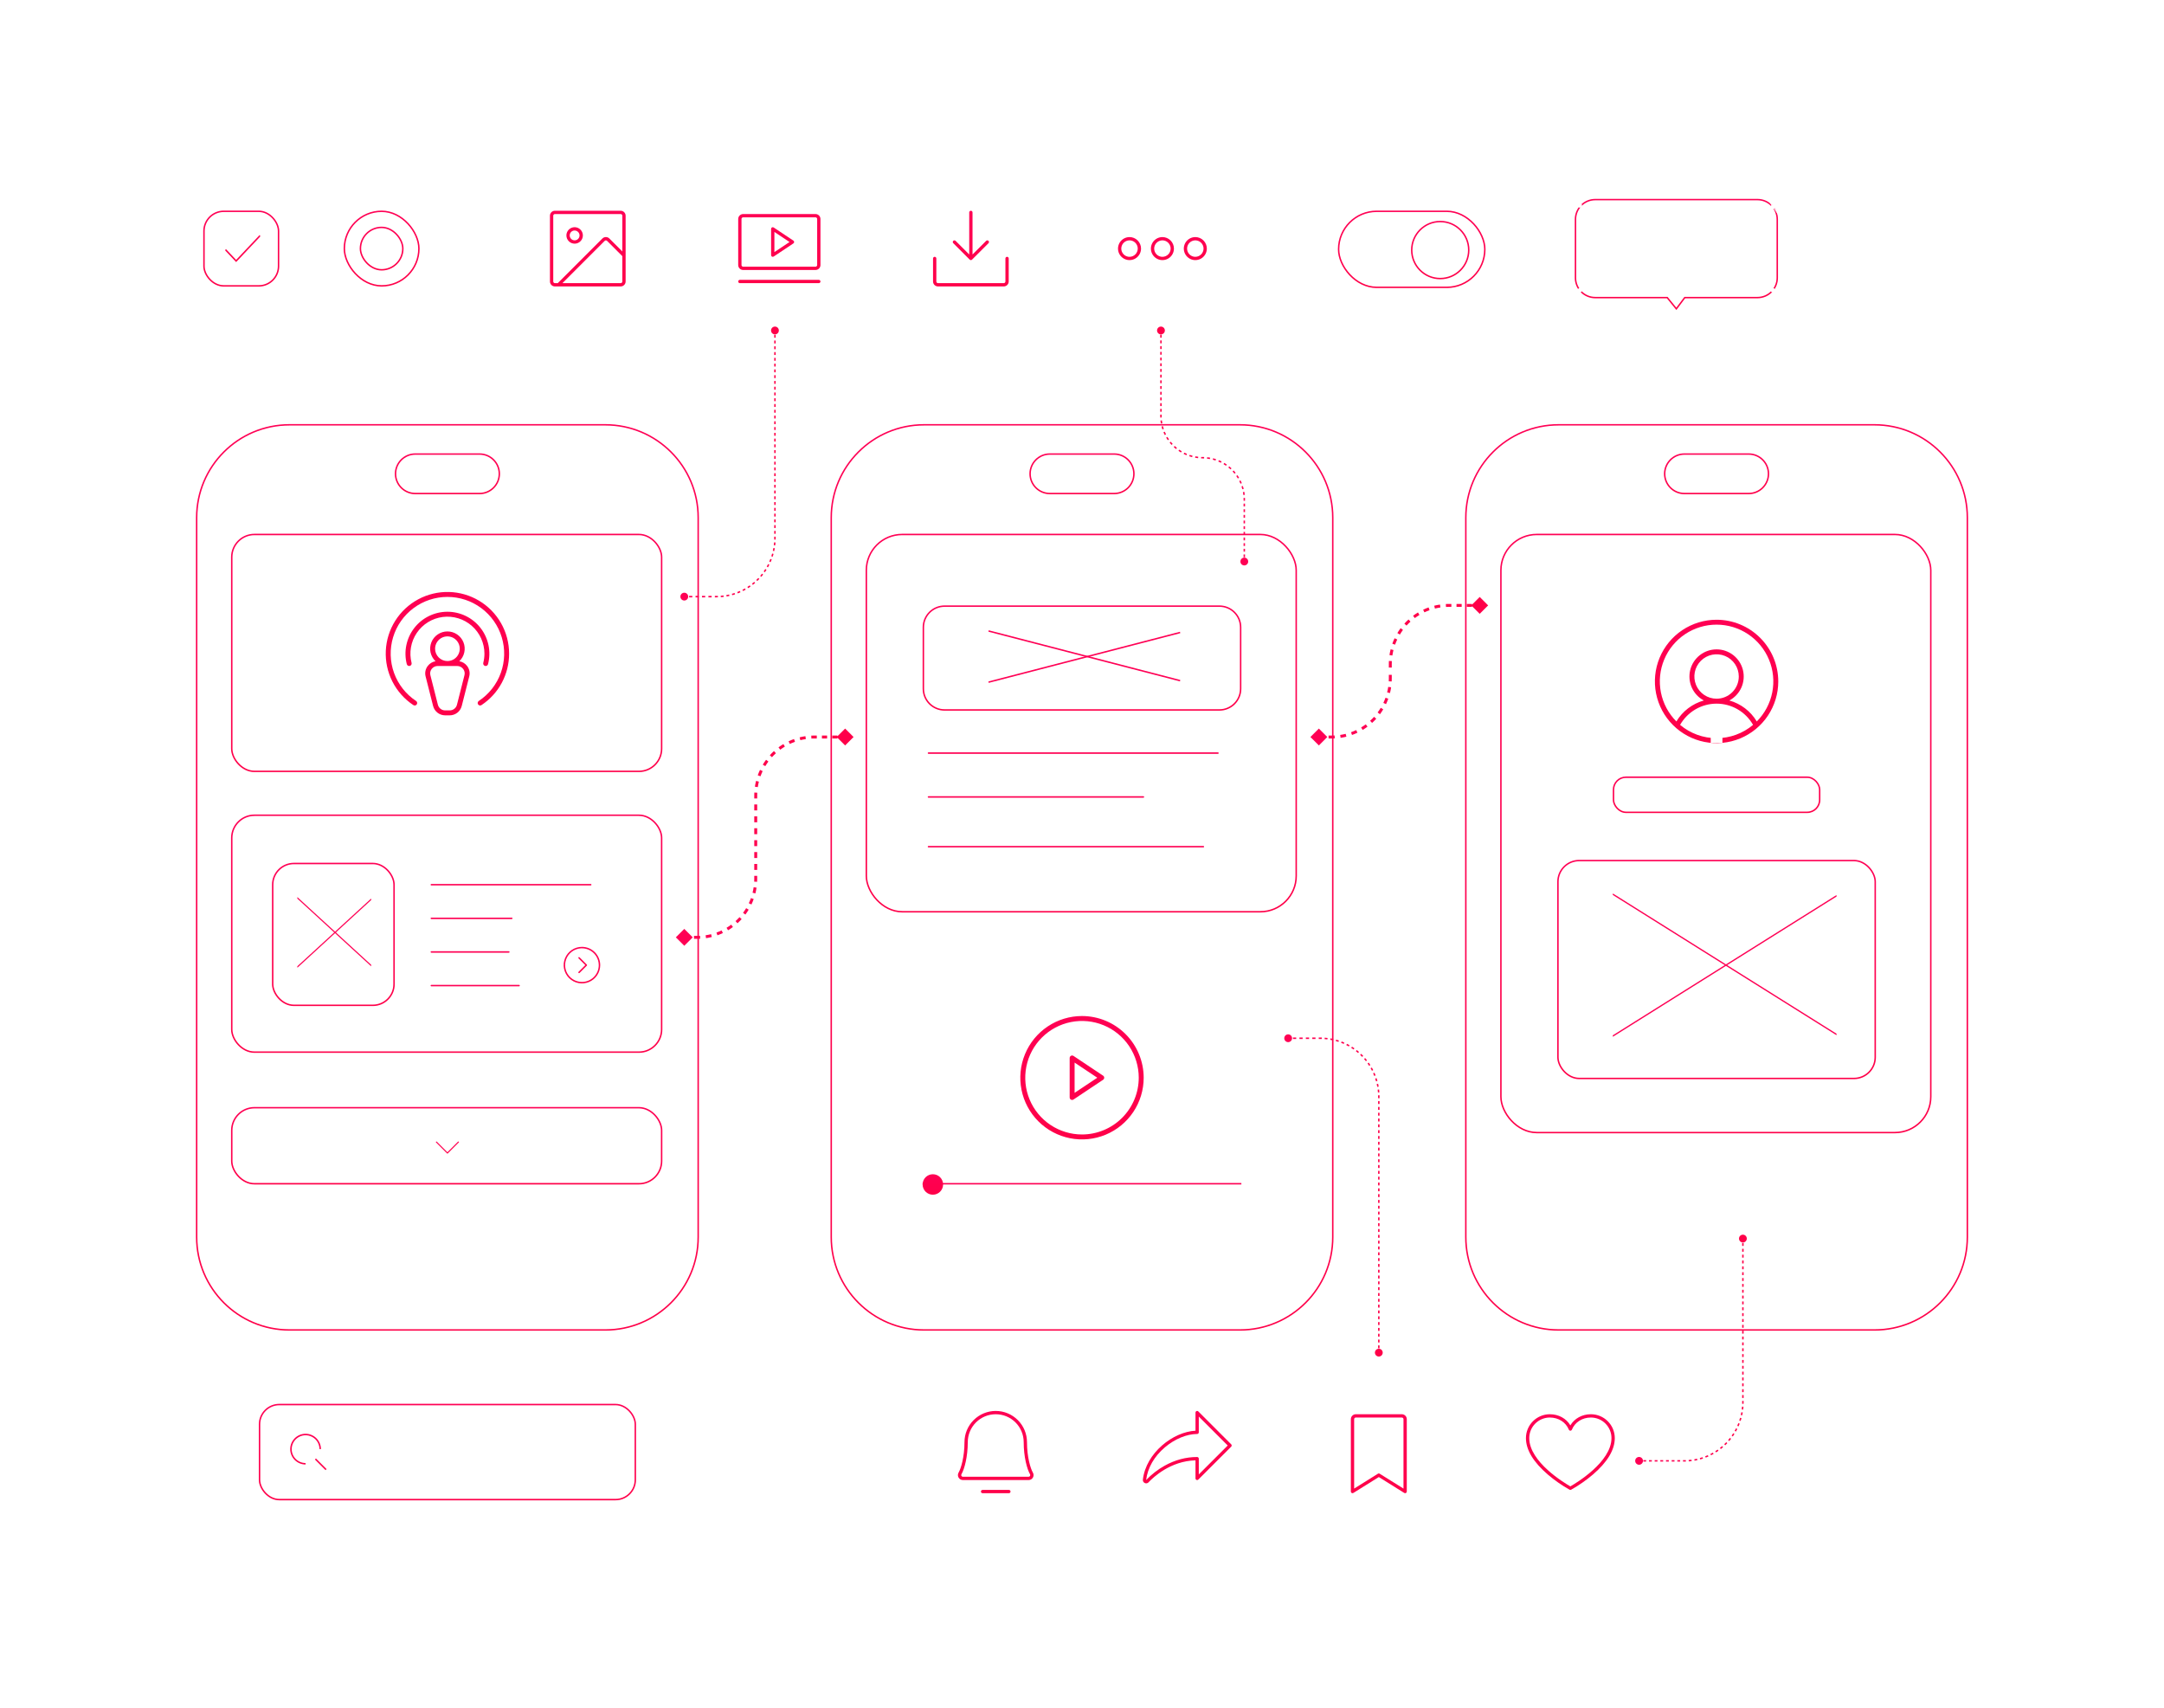 <svg width="1480" height="1168" viewBox="0 0 1480 1168" fill="none" xmlns="http://www.w3.org/2000/svg">
<g filter="url(#filter0_d_1175_20)">
<path d="M632 274.5H848C883.07 274.5 911.5 302.93 911.5 338V830C911.5 865.07 883.07 893.5 848 893.5H632C596.93 893.5 568.5 865.07 568.5 830V338C568.5 302.93 596.93 274.5 632 274.5Z" stroke="url(#paint0_linear_1175_20)"/>
<path d="M718 294.5H762C769.456 294.5 775.5 300.544 775.5 308C775.5 315.456 769.456 321.5 762 321.5H718C710.544 321.5 704.5 315.456 704.5 308C704.5 300.544 710.544 294.5 718 294.5Z" stroke="url(#paint1_linear_1175_20)"/>
<path d="M740 678.812C731.656 678.812 723.5 681.287 716.562 685.922C709.624 690.558 704.217 697.147 701.024 704.856C697.831 712.564 696.995 721.047 698.623 729.23C700.251 737.414 704.269 744.931 710.169 750.831C716.069 756.731 723.586 760.749 731.77 762.377C739.953 764.005 748.436 763.169 756.144 759.976C763.853 756.783 770.442 751.376 775.078 744.438C779.713 737.5 782.188 729.344 782.188 721C782.175 709.815 777.727 699.092 769.818 691.182C761.908 683.273 751.185 678.825 740 678.812ZM740 759.812C732.324 759.812 724.82 757.536 718.437 753.271C712.054 749.007 707.08 742.945 704.142 735.853C701.204 728.761 700.436 720.957 701.933 713.428C703.431 705.899 707.127 698.983 712.555 693.555C717.983 688.127 724.899 684.431 732.428 682.933C739.957 681.436 747.761 682.204 754.853 685.142C761.945 688.08 768.007 693.054 772.271 699.437C776.536 705.82 778.813 713.324 778.813 721C778.801 731.29 774.709 741.156 767.432 748.432C760.156 755.709 750.29 759.801 740 759.812ZM754.437 719.595L734.187 706.095C733.932 705.926 733.637 705.828 733.332 705.813C733.026 705.799 732.723 705.867 732.454 706.011C732.184 706.155 731.959 706.37 731.802 706.632C731.645 706.895 731.562 707.194 731.563 707.5V734.5C731.562 734.806 731.645 735.105 731.802 735.368C731.958 735.63 732.183 735.845 732.453 735.989C732.722 736.134 733.026 736.202 733.331 736.187C733.637 736.172 733.932 736.075 734.187 735.905L754.437 722.405C754.668 722.251 754.858 722.042 754.989 721.797C755.12 721.552 755.189 721.278 755.189 721C755.189 720.722 755.12 720.448 754.989 720.203C754.858 719.958 754.668 719.749 754.437 719.595ZM734.938 731.349V710.651L750.458 721L734.938 731.349Z" fill="url(#paint2_linear_1175_20)"/>
</g>
<rect x="592.5" y="365.5" width="294" height="258" rx="24.5" stroke="url(#paint3_linear_1175_20)"/>
<path d="M462.226 641L468 635.226L473.774 641L468 646.774L462.226 641ZM583.774 504L578 509.774L572.227 504L578 498.227L583.774 504ZM468 640H470.213V642H468V640ZM474.639 640H476.852V642H474.639V640ZM476.852 640C477.494 640 478.133 639.984 478.767 639.954L478.864 641.951C478.197 641.984 477.526 642 476.852 642V640ZM482.578 639.583C483.85 639.396 485.103 639.147 486.332 638.84L486.817 640.78C485.524 641.103 484.207 641.365 482.869 641.561L482.578 639.583ZM489.995 637.73C491.202 637.298 492.381 636.809 493.53 636.264L494.386 638.072C493.178 638.644 491.938 639.159 490.669 639.613L489.995 637.73ZM496.904 634.457C498 633.799 499.062 633.088 500.085 632.328L501.277 633.933C500.202 634.732 499.086 635.48 497.934 636.172L496.904 634.457ZM503.043 629.898C503.988 629.04 504.892 628.136 505.75 627.191L507.231 628.534C506.33 629.528 505.38 630.478 504.386 631.379L503.043 629.898ZM508.18 624.233C508.94 623.21 509.651 622.148 510.309 621.052L512.024 622.082C511.331 623.234 510.584 624.35 509.785 625.425L508.18 624.233ZM512.116 617.678C512.661 616.529 513.15 615.35 513.582 614.143L515.465 614.817C515.011 616.086 514.496 617.326 513.924 618.534L512.116 617.678ZM514.692 610.48C514.999 609.251 515.248 607.999 515.435 606.726L517.413 607.017C517.217 608.355 516.955 609.672 516.632 610.965L514.692 610.48ZM515.806 602.915C515.836 602.281 515.852 601.642 515.852 601H517.852C517.852 601.674 517.836 602.345 517.803 603.012L515.806 602.915ZM515.852 601V598.964H517.852V601H515.852ZM515.852 594.893V590.821H517.852V594.893H515.852ZM515.852 586.75V582.679H517.852V586.75H515.852ZM515.852 578.607V574.536H517.852V578.607H515.852ZM515.852 570.464V566.393H517.852V570.464H515.852ZM515.852 562.321V558.25H517.852V562.321H515.852ZM515.852 554.179V550.107H517.852V554.179H515.852ZM515.852 546.036V544H517.852V546.036H515.852ZM515.852 544C515.852 543.326 515.868 542.655 515.9 541.988L517.898 542.085C517.867 542.719 517.852 543.358 517.852 544H515.852ZM516.29 537.983C516.487 536.645 516.749 535.328 517.072 534.035L519.012 534.52C518.705 535.749 518.456 537.001 518.269 538.274L516.29 537.983ZM518.239 530.183C518.693 528.914 519.208 527.674 519.78 526.466L521.588 527.322C521.043 528.471 520.554 529.65 520.122 530.857L518.239 530.183ZM521.68 522.918C522.372 521.766 523.12 520.65 523.919 519.575L525.524 520.767C524.764 521.79 524.053 522.852 523.395 523.948L521.68 522.918ZM526.473 516.466C527.374 515.472 528.324 514.522 529.318 513.621L530.661 515.102C529.716 515.96 528.812 516.864 527.954 517.809L526.473 516.466ZM532.427 511.067C533.502 510.268 534.618 509.52 535.77 508.828L536.8 510.543C535.704 511.201 534.642 511.912 533.619 512.672L532.427 511.067ZM539.318 506.928C540.526 506.356 541.766 505.841 543.035 505.387L543.709 507.27C542.502 507.702 541.323 508.191 540.174 508.736L539.318 506.928ZM546.887 504.22C548.18 503.897 549.497 503.635 550.835 503.439L551.126 505.417C549.853 505.604 548.601 505.853 547.372 506.16L546.887 504.22ZM554.84 503.049C555.507 503.016 556.178 503 556.852 503V505C556.21 505 555.571 505.016 554.937 505.046L554.84 503.049ZM556.852 503H558.614V505H556.852V503ZM562.139 503H565.664V505H562.139V503ZM569.188 503H572.713V505H569.188V503ZM576.238 503H578V505H576.238V503Z" fill="url(#paint4_linear_1175_20)"/>
<path d="M896.226 504L902 498.226L907.774 504L902 509.774L896.226 504ZM1017.77 414L1012 419.773L1006.23 414L1012 408.226L1017.77 414ZM902 503H904.213V505H902V503ZM908.639 503H910.852V505H908.639V503ZM910.852 503C911.494 503 912.133 502.984 912.767 502.954L912.864 504.951C912.197 504.984 911.526 505 910.852 505V503ZM916.578 502.583C917.85 502.396 919.103 502.147 920.332 501.84L920.817 503.78C919.524 504.103 918.207 504.365 916.869 504.561L916.578 502.583ZM923.995 500.73C925.202 500.298 926.381 499.809 927.53 499.264L928.386 501.072C927.178 501.644 925.938 502.159 924.669 502.613L923.995 500.73ZM930.904 497.457C932 496.799 933.062 496.088 934.085 495.328L935.277 496.933C934.202 497.732 933.086 498.48 931.934 499.172L930.904 497.457ZM937.043 492.898C937.988 492.04 938.892 491.136 939.75 490.191L941.231 491.534C940.33 492.528 939.38 493.478 938.386 494.379L937.043 492.898ZM942.18 487.233C942.94 486.21 943.651 485.148 944.309 484.052L946.024 485.082C945.331 486.234 944.584 487.35 943.785 488.425L942.18 487.233ZM946.116 480.678C946.661 479.529 947.15 478.35 947.582 477.143L949.465 477.817C949.011 479.086 948.496 480.326 947.924 481.534L946.116 480.678ZM948.692 473.48C948.999 472.251 949.248 470.999 949.435 469.726L951.413 470.017C951.217 471.355 950.955 472.672 950.632 473.965L948.692 473.48ZM949.806 465.915C949.836 465.281 949.852 464.642 949.852 464H951.852C951.852 464.674 951.836 465.345 951.803 466.012L949.806 465.915ZM949.852 464V461.5H951.852V464H949.852ZM949.852 456.5V454H951.852V456.5H949.852ZM949.852 454C949.852 453.326 949.868 452.655 949.9 451.988L951.898 452.085C951.867 452.719 951.852 453.358 951.852 454H949.852ZM950.29 447.983C950.487 446.645 950.749 445.328 951.072 444.035L953.012 444.52C952.705 445.749 952.456 447.001 952.269 448.274L950.29 447.983ZM952.239 440.183C952.693 438.914 953.208 437.674 953.78 436.466L955.588 437.322C955.043 438.471 954.554 439.65 954.122 440.857L952.239 440.183ZM955.68 432.918C956.372 431.766 957.12 430.65 957.919 429.575L959.524 430.767C958.764 431.79 958.053 432.852 957.395 433.948L955.68 432.918ZM960.473 426.466C961.374 425.472 962.324 424.522 963.318 423.621L964.661 425.102C963.716 425.96 962.812 426.864 961.954 427.809L960.473 426.466ZM966.427 421.067C967.502 420.268 968.618 419.52 969.77 418.828L970.8 420.543C969.704 421.201 968.642 421.912 967.619 422.672L966.427 421.067ZM973.318 416.928C974.526 416.356 975.766 415.841 977.035 415.387L977.709 417.27C976.502 417.702 975.323 418.191 974.174 418.736L973.318 416.928ZM980.887 414.22C982.18 413.897 983.497 413.635 984.835 413.439L985.126 415.417C983.853 415.604 982.601 415.853 981.372 416.16L980.887 414.22ZM988.84 413.049C989.507 413.016 990.178 413 990.852 413V415C990.21 415 989.571 415.016 988.937 415.046L988.84 413.049ZM990.852 413H992.614V415H990.852V413ZM996.139 413H999.664V415H996.139V413ZM1003.19 413H1006.71V415H1003.19V413ZM1010.24 413H1012V415H1010.24V413Z" fill="url(#paint5_linear_1175_20)"/>
<path d="M851 386.667C849.527 386.667 848.333 385.473 848.333 384C848.333 382.527 849.527 381.333 851 381.333C852.473 381.333 853.667 382.527 853.667 384C853.667 385.473 852.473 386.667 851 386.667ZM794 228.667C792.527 228.667 791.333 227.473 791.333 226C791.333 224.527 792.527 223.333 794 223.333C795.473 223.333 796.667 224.527 796.667 226C796.667 227.473 795.473 228.667 794 228.667ZM794 284.5L793.5 284.5L794 284.5ZM851 341.5L851.5 341.5L851 341.5ZM850.5 384L850.5 383.034L851.5 383.034L851.5 384L850.5 384ZM850.5 381.102L850.5 379.17L851.5 379.17L851.5 381.102L850.5 381.102ZM850.5 377.239L850.5 375.307L851.5 375.307L851.5 377.239L850.5 377.239ZM850.5 373.375L850.5 371.443L851.5 371.443L851.5 373.375L850.5 373.375ZM850.5 369.511L850.5 367.58L851.5 367.58L851.5 369.511L850.5 369.511ZM850.5 365.648L850.5 363.716L851.5 363.716L851.5 365.648L850.5 365.648ZM850.5 361.784L850.5 359.852L851.5 359.852L851.5 361.784L850.5 361.784ZM850.5 357.92L850.5 355.989L851.5 355.989L851.5 357.92L850.5 357.92ZM850.5 354.057L850.5 352.125L851.5 352.125L851.5 354.057L850.5 354.057ZM850.5 350.193L850.5 348.261L851.5 348.261L851.5 350.193L850.5 350.193ZM850.5 346.33L850.5 344.398L851.5 344.398L851.5 346.33L850.5 346.33ZM850.5 342.466L850.5 341.5L851.5 341.5L851.5 342.466L850.5 342.466ZM850.5 341.5C850.5 341.165 850.494 340.831 850.482 340.498L851.482 340.463C851.494 340.807 851.5 341.153 851.5 341.5L850.5 341.5ZM850.342 338.505C850.271 337.838 850.176 337.178 850.059 336.525L851.044 336.349C851.165 337.025 851.263 337.708 851.336 338.399L850.342 338.505ZM849.637 334.573C849.472 333.924 849.284 333.284 849.074 332.654L850.023 332.339C850.24 332.991 850.435 333.654 850.606 334.326L849.637 334.573ZM848.376 330.782C848.12 330.165 847.842 329.558 847.544 328.964L848.438 328.516C848.747 329.131 849.034 329.759 849.299 330.399L848.376 330.782ZM846.585 327.211C846.243 326.637 845.882 326.077 845.502 325.53L846.323 324.959C846.717 325.525 847.091 326.105 847.444 326.7L846.585 327.211ZM844.303 323.931C843.884 323.412 843.447 322.908 842.993 322.42L843.725 321.739C844.195 322.244 844.648 322.765 845.081 323.303L844.303 323.931ZM841.58 321.007C841.092 320.553 840.588 320.116 840.069 319.697L840.697 318.919C841.235 319.352 841.756 319.805 842.261 320.275L841.58 321.007ZM838.47 318.498C837.923 318.118 837.363 317.757 836.789 317.415L837.3 316.556C837.895 316.909 838.475 317.283 839.041 317.677L838.47 318.498ZM835.036 316.456C834.442 316.158 833.835 315.88 833.218 315.624L833.601 314.701C834.241 314.966 834.869 315.253 835.484 315.562L835.036 316.456ZM831.346 314.926C830.716 314.716 830.076 314.528 829.427 314.363L829.674 313.394C830.346 313.565 831.009 313.76 831.661 313.977L831.346 314.926ZM827.475 313.941C826.822 313.824 826.162 313.729 825.495 313.658L825.601 312.664C826.292 312.737 826.975 312.835 827.651 312.956L827.475 313.941ZM823.502 313.518C823.169 313.506 822.835 313.5 822.5 313.5L822.5 312.5C822.847 312.5 823.193 312.506 823.537 312.518L823.502 313.518ZM822.5 313.5C822.153 313.5 821.807 313.494 821.463 313.482L821.498 312.482C821.831 312.494 822.165 312.5 822.5 312.5L822.5 313.5ZM819.399 313.336C818.708 313.263 818.025 313.165 817.349 313.044L817.525 312.06C818.178 312.176 818.838 312.271 819.505 312.342L819.399 313.336ZM815.326 312.606C814.654 312.435 813.991 312.24 813.339 312.023L813.654 311.074C814.284 311.284 814.924 311.472 815.573 311.637L815.326 312.606ZM811.399 311.299C810.759 311.034 810.131 310.747 809.516 310.438L809.964 309.544C810.558 309.842 811.165 310.12 811.782 310.376L811.399 311.299ZM807.7 309.444C807.105 309.091 806.525 308.717 805.959 308.323L806.53 307.502C807.077 307.882 807.637 308.243 808.211 308.585L807.7 309.444ZM804.303 307.081C803.765 306.648 803.244 306.195 802.739 305.725L803.42 304.993C803.908 305.447 804.412 305.884 804.931 306.303L804.303 307.081ZM801.275 304.261C800.805 303.756 800.352 303.235 799.919 302.697L800.697 302.069C801.116 302.588 801.553 303.092 802.007 303.58L801.275 304.261ZM798.677 301.041C798.283 300.475 797.909 299.895 797.556 299.3L798.415 298.789C798.757 299.363 799.118 299.923 799.498 300.47L798.677 301.041ZM796.562 297.484C796.253 296.869 795.966 296.241 795.701 295.601L796.624 295.218C796.88 295.835 797.158 296.442 797.456 297.036L796.562 297.484ZM794.977 293.661C794.76 293.009 794.565 292.346 794.394 291.674L795.363 291.427C795.528 292.076 795.716 292.716 795.926 293.346L794.977 293.661ZM793.956 289.651C793.835 288.975 793.737 288.292 793.664 287.601L794.658 287.495C794.729 288.162 794.824 288.822 794.94 289.475L793.956 289.651ZM793.518 285.537C793.506 285.193 793.5 284.847 793.5 284.5L794.5 284.5C794.5 284.835 794.506 285.169 794.518 285.502L793.518 285.537ZM793.5 284.5L793.5 283.525L794.5 283.525L794.5 284.5L793.5 284.5ZM793.5 281.575L793.5 279.625L794.5 279.625L794.5 281.575L793.5 281.575ZM793.5 277.675L793.5 275.725L794.5 275.725L794.5 277.675L793.5 277.675ZM793.5 273.775L793.5 271.825L794.5 271.825L794.5 273.775L793.5 273.775ZM793.5 269.875L793.5 267.925L794.5 267.925L794.5 269.875L793.5 269.875ZM793.5 265.975L793.5 264.025L794.5 264.025L794.5 265.975L793.5 265.975ZM793.5 262.075L793.5 260.125L794.5 260.125L794.5 262.075L793.5 262.075ZM793.5 258.175L793.5 256.225L794.5 256.225L794.5 258.175L793.5 258.175ZM793.5 254.275L793.5 252.325L794.5 252.325L794.5 254.275L793.5 254.275ZM793.5 250.375L793.5 248.425L794.5 248.425L794.5 250.375L793.5 250.375ZM793.5 246.475L793.5 244.525L794.5 244.525L794.5 246.475L793.5 246.475ZM793.5 242.575L793.5 240.625L794.5 240.625L794.5 242.575L793.5 242.575ZM793.5 238.675L793.5 236.725L794.5 236.725L794.5 238.675L793.5 238.675ZM793.5 234.775L793.5 232.825L794.5 232.825L794.5 234.775L793.5 234.775ZM793.5 230.875L793.5 228.925L794.5 228.925L794.5 230.875L793.5 230.875ZM793.5 226.975L793.5 226L794.5 226L794.5 226.975L793.5 226.975Z" fill="url(#paint6_linear_1175_20)"/>
<path d="M468 410.667C469.473 410.667 470.667 409.473 470.667 408C470.667 406.527 469.473 405.333 468 405.333C466.527 405.333 465.333 406.527 465.333 408C465.333 409.473 466.527 410.667 468 410.667ZM530 228.667C531.473 228.667 532.667 227.473 532.667 226C532.667 224.527 531.473 223.333 530 223.333C528.527 223.333 527.333 224.527 527.333 226C527.333 227.473 528.527 228.667 530 228.667ZM468 408.5L469.1 408.5L469.1 407.5L468 407.5L468 408.5ZM471.3 408.5L473.5 408.5L473.5 407.5L471.3 407.5L471.3 408.5ZM475.7 408.5L477.9 408.5L477.9 407.5L475.7 407.5L475.7 408.5ZM480.1 408.5L482.3 408.5L482.3 407.5L480.1 407.5L480.1 408.5ZM484.5 408.5L486.7 408.5L486.7 407.5L484.5 407.5L484.5 408.5ZM488.9 408.5L490 408.5L490 407.5L488.9 407.5L488.9 408.5ZM490 408.5C490.333 408.5 490.665 408.496 490.997 408.488L490.973 407.488C490.649 407.496 490.325 407.5 490 407.5L490 408.5ZM492.982 408.392C493.646 408.344 494.305 408.279 494.96 408.199L494.839 407.207C494.2 407.285 493.557 407.347 492.909 407.395L492.982 408.392ZM496.927 407.91C497.582 407.797 498.233 407.668 498.877 407.524L498.659 406.548C498.03 406.689 497.396 406.814 496.757 406.924L496.927 407.91ZM500.806 407.042C501.447 406.865 502.081 406.673 502.709 406.466L502.395 405.516C501.783 405.718 501.164 405.906 500.54 406.078L500.806 407.042ZM504.58 405.796C505.2 405.557 505.812 405.303 506.417 405.034L506.011 404.12C505.422 404.382 504.825 404.63 504.22 404.863L504.58 405.796ZM508.214 404.183C508.806 403.884 509.391 403.571 509.966 403.244L509.472 402.375C508.911 402.693 508.341 402.999 507.763 403.29L508.214 404.183ZM511.67 402.221C512.23 401.865 512.781 401.497 513.322 401.115L512.746 400.298C512.218 400.67 511.681 401.03 511.134 401.376L511.67 402.221ZM514.918 399.929C515.44 399.521 515.953 399.1 516.454 398.667L515.8 397.911C515.311 398.333 514.812 398.743 514.302 399.142L514.918 399.929ZM517.926 397.332C518.406 396.875 518.875 396.406 519.332 395.926L518.608 395.237C518.162 395.705 517.705 396.162 517.237 396.608L517.926 397.332ZM520.667 394.454C521.1 393.953 521.521 393.44 521.929 392.918L521.141 392.302C520.743 392.812 520.333 393.311 519.911 393.8L520.667 394.454ZM523.115 391.322C523.497 390.781 523.865 390.23 524.221 389.67L523.376 389.134C523.03 389.681 522.67 390.218 522.298 390.746L523.115 391.322ZM525.244 387.966C525.571 387.391 525.884 386.806 526.183 386.214L525.29 385.763C524.999 386.341 524.693 386.911 524.375 387.472L525.244 387.966ZM527.034 384.417C527.303 383.812 527.557 383.2 527.796 382.58L526.863 382.22C526.63 382.825 526.382 383.422 526.12 384.011L527.034 384.417ZM528.466 380.709C528.673 380.081 528.865 379.447 529.042 378.806L528.078 378.54C527.906 379.164 527.718 379.783 527.516 380.395L528.466 380.709ZM529.524 376.877C529.668 376.233 529.797 375.582 529.91 374.927L528.924 374.757C528.814 375.396 528.689 376.03 528.548 376.659L529.524 376.877ZM530.199 372.96C530.279 372.305 530.344 371.646 530.392 370.982L529.395 370.909C529.347 371.557 529.285 372.2 529.207 372.839L530.199 372.96ZM530.488 368.997C530.496 368.665 530.5 368.333 530.5 368L529.5 368C529.5 368.325 529.496 368.649 529.488 368.973L530.488 368.997ZM530.5 368L530.5 367.014L529.5 367.014L529.5 368L530.5 368ZM530.5 365.042L530.5 363.069L529.5 363.069L529.5 365.042L530.5 365.042ZM530.5 361.097L530.5 359.125L529.5 359.125L529.5 361.097L530.5 361.097ZM530.5 357.153L530.5 355.181L529.5 355.181L529.5 357.153L530.5 357.153ZM530.5 353.208L530.5 351.236L529.5 351.236L529.5 353.208L530.5 353.208ZM530.5 349.264L530.5 347.292L529.5 347.292L529.5 349.264L530.5 349.264ZM530.5 345.319L530.5 343.347L529.5 343.347L529.5 345.319L530.5 345.319ZM530.5 341.375L530.5 339.403L529.5 339.403L529.5 341.375L530.5 341.375ZM530.5 337.431L530.5 335.458L529.5 335.458L529.5 337.431L530.5 337.431ZM530.5 333.486L530.5 331.514L529.5 331.514L529.5 333.486L530.5 333.486ZM530.5 329.542L530.5 327.569L529.5 327.569L529.5 329.542L530.5 329.542ZM530.5 325.597L530.5 323.625L529.5 323.625L529.5 325.597L530.5 325.597ZM530.5 321.653L530.5 319.681L529.5 319.681L529.5 321.653L530.5 321.653ZM530.5 317.708L530.5 315.736L529.5 315.736L529.5 317.708L530.5 317.708ZM530.5 313.764L530.5 311.792L529.5 311.792L529.5 313.764L530.5 313.764ZM530.5 309.819L530.5 307.847L529.5 307.847L529.5 309.819L530.5 309.819ZM530.5 305.875L530.5 303.903L529.5 303.903L529.5 305.875L530.5 305.875ZM530.5 301.931L530.5 299.958L529.5 299.958L529.5 301.931L530.5 301.931ZM530.5 297.986L530.5 296.014L529.5 296.014L529.5 297.986L530.5 297.986ZM530.5 294.042L530.5 292.069L529.5 292.069L529.5 294.042L530.5 294.042ZM530.5 290.097L530.5 288.125L529.5 288.125L529.5 290.097L530.5 290.097ZM530.5 286.153L530.5 284.181L529.5 284.181L529.5 286.153L530.5 286.153ZM530.5 282.208L530.5 280.236L529.5 280.236L529.5 282.208L530.5 282.208ZM530.5 278.264L530.5 276.292L529.5 276.292L529.5 278.264L530.5 278.264ZM530.5 274.319L530.5 272.347L529.5 272.347L529.5 274.319L530.5 274.319ZM530.5 270.375L530.5 268.403L529.5 268.403L529.5 270.375L530.5 270.375ZM530.5 266.431L530.5 264.458L529.5 264.458L529.5 266.431L530.5 266.431ZM530.5 262.486L530.5 260.514L529.5 260.514L529.5 262.486L530.5 262.486ZM530.5 258.542L530.5 256.569L529.5 256.569L529.5 258.542L530.5 258.542ZM530.5 254.597L530.5 252.625L529.5 252.625L529.5 254.597L530.5 254.597ZM530.5 250.653L530.5 248.681L529.5 248.681L529.5 250.653L530.5 250.653ZM530.5 246.708L530.5 244.736L529.5 244.736L529.5 246.708L530.5 246.708ZM530.5 242.764L530.5 240.792L529.5 240.792L529.5 242.764L530.5 242.764ZM530.5 238.819L530.5 236.847L529.5 236.847L529.5 238.819L530.5 238.819ZM530.5 234.875L530.5 232.903L529.5 232.903L529.5 234.875L530.5 234.875ZM530.5 230.931L530.5 228.958L529.5 228.958L529.5 230.931L530.5 230.931ZM530.5 226.986L530.5 226L529.5 226L529.5 226.986L530.5 226.986Z" fill="url(#paint7_linear_1175_20)"/>
<path d="M1121 1001.67C1122.47 1001.67 1123.67 1000.47 1123.67 999C1123.67 997.527 1122.47 996.333 1121 996.333C1119.53 996.333 1118.33 997.527 1118.33 999C1118.33 1000.47 1119.53 1001.67 1121 1001.67ZM1192 849.667C1193.47 849.667 1194.67 848.473 1194.67 847C1194.67 845.527 1193.47 844.333 1192 844.333C1190.53 844.333 1189.33 845.527 1189.33 847C1189.33 848.473 1190.53 849.667 1192 849.667ZM1121 999.5L1121.97 999.5L1121.97 998.5L1121 998.5L1121 999.5ZM1123.91 999.5L1125.84 999.5L1125.84 998.5L1123.91 998.5L1123.91 999.5ZM1127.78 999.5L1129.72 999.5L1129.72 998.5L1127.78 998.5L1127.78 999.5ZM1131.66 999.5L1133.59 999.5L1133.59 998.5L1131.66 998.5L1131.66 999.5ZM1135.53 999.5L1137.47 999.5L1137.47 998.5L1135.53 998.5L1135.53 999.5ZM1139.41 999.5L1141.34 999.5L1141.34 998.5L1139.41 998.5L1139.41 999.5ZM1143.28 999.5L1145.22 999.5L1145.22 998.5L1143.28 998.5L1143.28 999.5ZM1147.16 999.5L1149.09 999.5L1149.09 998.5L1147.16 998.5L1147.16 999.5ZM1151.03 999.5L1152 999.5L1152 998.5L1151.03 998.5L1151.03 999.5ZM1152 999.5C1152.33 999.5 1152.67 999.496 1153 999.488L1152.97 998.488C1152.65 998.496 1152.33 998.5 1152 998.5L1152 999.5ZM1154.98 999.392C1155.65 999.344 1156.31 999.279 1156.96 999.199L1156.84 998.207C1156.2 998.285 1155.56 998.347 1154.91 998.395L1154.98 999.392ZM1158.93 998.91C1159.58 998.797 1160.23 998.668 1160.88 998.524L1160.66 997.548C1160.03 997.689 1159.4 997.814 1158.76 997.924L1158.93 998.91ZM1162.81 998.042C1163.45 997.865 1164.08 997.673 1164.71 997.466L1164.4 996.516C1163.78 996.718 1163.16 996.906 1162.54 997.078L1162.81 998.042ZM1166.58 996.796C1167.2 996.557 1167.81 996.303 1168.42 996.034L1168.01 995.12C1167.42 995.382 1166.82 995.63 1166.22 995.863L1166.58 996.796ZM1170.21 995.183C1170.81 994.884 1171.39 994.571 1171.97 994.244L1171.47 993.375C1170.91 993.693 1170.34 993.999 1169.76 994.29L1170.21 995.183ZM1173.67 993.221C1174.23 992.865 1174.78 992.497 1175.32 992.115L1174.75 991.298C1174.22 991.67 1173.68 992.03 1173.13 992.376L1173.67 993.221ZM1176.92 990.929C1177.44 990.521 1177.95 990.1 1178.45 989.667L1177.8 988.911C1177.31 989.333 1176.81 989.743 1176.3 990.142L1176.92 990.929ZM1179.93 988.332C1180.41 987.875 1180.88 987.406 1181.33 986.926L1180.61 986.237C1180.16 986.705 1179.7 987.162 1179.24 987.608L1179.93 988.332ZM1182.67 985.454C1183.1 984.953 1183.52 984.44 1183.93 983.918L1183.14 983.302C1182.74 983.812 1182.33 984.311 1181.91 984.8L1182.67 985.454ZM1185.11 982.322C1185.5 981.781 1185.87 981.23 1186.22 980.67L1185.38 980.134C1185.03 980.681 1184.67 981.218 1184.3 981.746L1185.11 982.322ZM1187.24 978.966C1187.57 978.391 1187.88 977.806 1188.18 977.214L1187.29 976.763C1187 977.341 1186.69 977.911 1186.37 978.472L1187.24 978.966ZM1189.03 975.417C1189.3 974.812 1189.56 974.2 1189.8 973.58L1188.86 973.22C1188.63 973.825 1188.38 974.422 1188.12 975.011L1189.03 975.417ZM1190.47 971.709C1190.67 971.081 1190.87 970.447 1191.04 969.806L1190.08 969.54C1189.91 970.164 1189.72 970.783 1189.52 971.395L1190.47 971.709ZM1191.52 967.877C1191.67 967.233 1191.8 966.582 1191.91 965.927L1190.92 965.757C1190.81 966.396 1190.69 967.03 1190.55 967.659L1191.52 967.877ZM1192.2 963.96C1192.28 963.305 1192.34 962.646 1192.39 961.982L1191.39 961.909C1191.35 962.557 1191.28 963.2 1191.21 963.839L1192.2 963.96ZM1192.49 959.997C1192.5 959.665 1192.5 959.333 1192.5 959L1191.5 959C1191.5 959.325 1191.5 959.649 1191.49 959.973L1192.49 959.997ZM1192.5 959L1192.5 958L1191.5 958L1191.5 959L1192.5 959ZM1192.5 956L1192.5 954L1191.5 954L1191.5 956L1192.5 956ZM1192.5 952L1192.5 950L1191.5 950L1191.5 952L1192.5 952ZM1192.5 948L1192.5 946L1191.5 946L1191.5 948L1192.5 948ZM1192.5 944L1192.5 942L1191.5 942L1191.5 944L1192.5 944ZM1192.5 940L1192.5 938L1191.5 938L1191.5 940L1192.5 940ZM1192.5 936L1192.5 934L1191.5 934L1191.5 936L1192.5 936ZM1192.5 932L1192.5 930L1191.5 930L1191.5 932L1192.5 932ZM1192.5 928L1192.5 926L1191.5 926L1191.5 928L1192.5 928ZM1192.5 924L1192.5 922L1191.5 922L1191.5 924L1192.5 924ZM1192.5 920L1192.5 918L1191.5 918L1191.5 920L1192.5 920ZM1192.5 916L1192.5 914L1191.5 914L1191.5 916L1192.5 916ZM1192.5 912L1192.5 910L1191.5 910L1191.5 912L1192.5 912ZM1192.5 908L1192.5 906L1191.5 906L1191.5 908L1192.5 908ZM1192.5 904L1192.5 902L1191.5 902L1191.5 904L1192.5 904ZM1192.5 900L1192.5 898L1191.5 898L1191.5 900L1192.5 900ZM1192.5 896L1192.5 894L1191.5 894L1191.5 896L1192.5 896ZM1192.5 892L1192.5 890L1191.5 890L1191.5 892L1192.5 892ZM1192.5 888L1192.5 886L1191.5 886L1191.5 888L1192.5 888ZM1192.5 884L1192.5 882L1191.5 882L1191.5 884L1192.5 884ZM1192.5 880L1192.5 878L1191.5 878L1191.5 880L1192.5 880ZM1192.5 876L1192.5 874L1191.5 874L1191.5 876L1192.5 876ZM1192.5 872L1192.5 870L1191.5 870L1191.5 872L1192.5 872ZM1192.5 868L1192.5 866L1191.5 866L1191.5 868L1192.5 868ZM1192.5 864L1192.5 862L1191.5 862L1191.5 864L1192.5 864ZM1192.5 860L1192.5 858L1191.5 858L1191.5 860L1192.5 860ZM1192.5 856L1192.5 854L1191.5 854L1191.5 856L1192.5 856ZM1192.5 852L1192.5 850L1191.5 850L1191.5 852L1192.5 852ZM1192.5 848L1192.5 847L1191.5 847L1191.5 848L1192.5 848Z" fill="url(#paint8_linear_1175_20)"/>
<path d="M881 707.333C882.473 707.333 883.667 708.527 883.667 710C883.667 711.473 882.473 712.667 881 712.667C879.527 712.667 878.333 711.473 878.333 710C878.333 708.527 879.527 707.333 881 707.333ZM943 922.333C944.473 922.333 945.667 923.527 945.667 925C945.667 926.473 944.473 927.667 943 927.667C941.527 927.667 940.333 926.473 940.333 925C940.333 923.527 941.527 922.333 943 922.333ZM881 709.5L882.1 709.5L882.1 710.5L881 710.5L881 709.5ZM884.3 709.5L886.5 709.5L886.5 710.5L884.3 710.5L884.3 709.5ZM888.7 709.5L890.9 709.5L890.9 710.5L888.7 710.5L888.7 709.5ZM893.1 709.5L895.3 709.5L895.3 710.5L893.1 710.5L893.1 709.5ZM897.5 709.5L899.7 709.5L899.7 710.5L897.5 710.5L897.5 709.5ZM901.9 709.5L903 709.5L903 710.5L901.9 710.5L901.9 709.5ZM903 709.5C903.333 709.5 903.665 709.504 903.997 709.512L903.973 710.512C903.649 710.504 903.325 710.5 903 710.5L903 709.5ZM905.982 709.608C906.646 709.656 907.305 709.721 907.96 709.801L907.839 710.793C907.2 710.715 906.557 710.653 905.909 710.605L905.982 709.608ZM909.927 710.09C910.582 710.203 911.233 710.332 911.877 710.476L911.659 711.452C911.03 711.311 910.396 711.186 909.757 711.076L909.927 710.09ZM913.806 710.958C914.447 711.135 915.081 711.327 915.709 711.534L915.395 712.484C914.783 712.282 914.164 712.094 913.54 711.922L913.806 710.958ZM917.58 712.204C918.2 712.443 918.812 712.697 919.417 712.966L919.011 713.88C918.422 713.618 917.825 713.37 917.22 713.137L917.58 712.204ZM921.214 713.817C921.806 714.116 922.391 714.429 922.966 714.756L922.472 715.625C921.911 715.307 921.341 715.001 920.763 714.71L921.214 713.817ZM924.67 715.779C925.23 716.135 925.781 716.503 926.322 716.885L925.746 717.702C925.218 717.33 924.681 716.97 924.134 716.624L924.67 715.779ZM927.918 718.071C928.44 718.479 928.953 718.9 929.454 719.333L928.8 720.089C928.311 719.667 927.812 719.257 927.302 718.858L927.918 718.071ZM930.926 720.668C931.406 721.125 931.875 721.594 932.332 722.074L931.608 722.763C931.162 722.295 930.705 721.838 930.237 721.392L930.926 720.668ZM933.667 723.546C934.1 724.047 934.521 724.56 934.929 725.082L934.141 725.698C933.743 725.188 933.333 724.689 932.911 724.2L933.667 723.546ZM936.115 726.678C936.497 727.219 936.865 727.77 937.221 728.33L936.376 728.866C936.03 728.319 935.67 727.782 935.298 727.254L936.115 726.678ZM938.244 730.034C938.571 730.609 938.884 731.194 939.183 731.786L938.29 732.237C937.999 731.659 937.693 731.089 937.375 730.528L938.244 730.034ZM940.034 733.583C940.303 734.188 940.557 734.8 940.796 735.42L939.863 735.78C939.63 735.175 939.382 734.578 939.12 733.989L940.034 733.583ZM941.466 737.291C941.673 737.919 941.865 738.553 942.042 739.194L941.078 739.46C940.906 738.836 940.718 738.217 940.516 737.605L941.466 737.291ZM942.524 741.123C942.668 741.767 942.797 742.418 942.91 743.073L941.924 743.243C941.814 742.604 941.689 741.97 941.548 741.341L942.524 741.123ZM943.199 745.04C943.279 745.695 943.344 746.354 943.392 747.018L942.395 747.091C942.347 746.443 942.285 745.8 942.207 745.161L943.199 745.04ZM943.488 749.003C943.496 749.335 943.5 749.667 943.5 750L942.5 750C942.5 749.675 942.496 749.351 942.488 749.027L943.488 749.003ZM943.5 750L943.5 750.994L942.5 750.994L942.5 750L943.5 750ZM943.5 752.983L943.5 754.972L942.5 754.972L942.5 752.983L943.5 752.983ZM943.5 756.96L943.5 758.949L942.5 758.949L942.5 756.96L943.5 756.96ZM943.5 760.937L943.5 762.926L942.5 762.926L942.5 760.937L943.5 760.937ZM943.5 764.915L943.5 766.903L942.5 766.903L942.5 764.915L943.5 764.915ZM943.5 768.892L943.5 770.881L942.5 770.881L942.5 768.892L943.5 768.892ZM943.5 772.869L943.5 774.858L942.5 774.858L942.5 772.869L943.5 772.869ZM943.5 776.847L943.5 778.835L942.5 778.835L942.5 776.847L943.5 776.847ZM943.5 780.824L943.5 782.812L942.5 782.812L942.5 780.824L943.5 780.824ZM943.5 784.801L943.5 786.79L942.5 786.79L942.5 784.801L943.5 784.801ZM943.5 788.778L943.5 790.767L942.5 790.767L942.5 788.778L943.5 788.778ZM943.5 792.756L943.5 794.744L942.5 794.744L942.5 792.756L943.5 792.756ZM943.5 796.733L943.5 798.722L942.5 798.722L942.5 796.733L943.5 796.733ZM943.5 800.71L943.5 802.699L942.5 802.699L942.5 800.71L943.5 800.71ZM943.5 804.687L943.5 806.676L942.5 806.676L942.5 804.687L943.5 804.687ZM943.5 808.665L943.5 810.653L942.5 810.653L942.5 808.665L943.5 808.665ZM943.5 812.642L943.5 814.631L942.5 814.631L942.5 812.642L943.5 812.642ZM943.5 816.619L943.5 818.608L942.5 818.608L942.5 816.619L943.5 816.619ZM943.5 820.597L943.5 822.585L942.5 822.585L942.5 820.597L943.5 820.597ZM943.5 824.574L943.5 826.563L942.5 826.563L942.5 824.574L943.5 824.574ZM943.5 828.551L943.5 830.54L942.5 830.54L942.5 828.551L943.5 828.551ZM943.5 832.528L943.5 834.517L942.5 834.517L942.5 832.528L943.5 832.528ZM943.5 836.506L943.5 838.494L942.5 838.494L942.5 836.506L943.5 836.506ZM943.5 840.483L943.5 842.472L942.5 842.472L942.5 840.483L943.5 840.483ZM943.5 844.46L943.5 846.449L942.5 846.449L942.5 844.46L943.5 844.46ZM943.5 848.438L943.5 850.426L942.5 850.426L942.5 848.438L943.5 848.438ZM943.5 852.415L943.5 854.403L942.5 854.403L942.5 852.415L943.5 852.415ZM943.5 856.392L943.5 858.381L942.5 858.381L942.5 856.392L943.5 856.392ZM943.5 860.369L943.5 862.358L942.5 862.358L942.5 860.369L943.5 860.369ZM943.5 864.347L943.5 866.335L942.5 866.335L942.5 864.347L943.5 864.347ZM943.5 868.324L943.5 870.313L942.5 870.313L942.5 868.324L943.5 868.324ZM943.5 872.301L943.5 874.29L942.5 874.29L942.5 872.301L943.5 872.301ZM943.5 876.279L943.5 878.267L942.5 878.267L942.5 876.279L943.5 876.279ZM943.5 880.256L943.5 882.244L942.5 882.244L942.5 880.256L943.5 880.256ZM943.5 884.233L943.5 886.222L942.5 886.222L942.5 884.233L943.5 884.233ZM943.5 888.21L943.5 890.199L942.5 890.199L942.5 888.21L943.5 888.21ZM943.5 892.188L943.5 894.176L942.5 894.176L942.5 892.188L943.5 892.188ZM943.5 896.165L943.5 898.153L942.5 898.153L942.5 896.165L943.5 896.165ZM943.5 900.142L943.5 902.131L942.5 902.131L942.5 900.142L943.5 900.142ZM943.5 904.119L943.5 906.108L942.5 906.108L942.5 904.119L943.5 904.119ZM943.5 908.097L943.5 910.085L942.5 910.085L942.5 908.097L943.5 908.097ZM943.5 912.074L943.5 914.063L942.5 914.063L942.5 912.074L943.5 912.074ZM943.5 916.051L943.5 918.04L942.5 918.04L942.5 916.051L943.5 916.051ZM943.5 920.028L943.5 922.017L942.5 922.017L942.5 920.028L943.5 920.028ZM943.5 924.006L943.5 925L942.5 925L942.5 924.006L943.5 924.006Z" fill="url(#paint9_linear_1175_20)"/>
<path d="M635 515H833" stroke="url(#paint10_linear_1175_20)" stroke-linecap="round"/>
<path d="M635 545H782" stroke="url(#paint11_linear_1175_20)" stroke-linecap="round"/>
<path d="M635 579H823" stroke="url(#paint12_linear_1175_20)" stroke-linecap="round"/>
<line x1="631" y1="809.5" x2="849" y2="809.5" stroke="url(#paint13_linear_1175_20)"/>
<circle cx="638" cy="810" r="7" fill="url(#paint14_linear_1175_20)"/>
<path d="M646 414.5H834C842.008 414.5 848.5 420.992 848.5 429V471C848.5 479.008 842.008 485.5 834 485.5H646C637.992 485.5 631.5 479.008 631.5 471V429C631.5 420.992 637.992 414.5 646 414.5Z" stroke="url(#paint15_linear_1175_20)"/>
<line y1="-0.5" x2="135.34" y2="-0.5" transform="matrix(0.968 0.251 -0.202 0.979 676 432)" stroke="url(#paint16_linear_1175_20)"/>
<line y1="-0.5" x2="135.34" y2="-0.5" transform="matrix(0.968 -0.251 -0.202 -0.979 676 466)" stroke="url(#paint17_linear_1175_20)"/>
<g filter="url(#filter1_d_1175_20)">
<path d="M198 274.5H414C449.07 274.5 477.5 302.93 477.5 338V830C477.5 865.07 449.07 893.5 414 893.5H198C162.93 893.5 134.5 865.07 134.5 830V338C134.5 302.93 162.93 274.5 198 274.5Z" stroke="url(#paint18_linear_1175_20)"/>
<path d="M284 294.5H328C335.456 294.5 341.5 300.544 341.5 308C341.5 315.456 335.456 321.5 328 321.5H284C276.544 321.5 270.5 315.456 270.5 308C270.5 300.544 276.544 294.5 284 294.5Z" stroke="url(#paint19_linear_1175_20)"/>
</g>
<path d="M313.766 781.265L306.266 788.765C306.231 788.8 306.189 788.828 306.144 788.847C306.098 788.866 306.049 788.875 306 788.875C305.951 788.875 305.902 788.866 305.857 788.847C305.811 788.828 305.77 788.8 305.735 788.765L298.235 781.265C298.2 781.23 298.172 781.189 298.154 781.144C298.135 781.098 298.125 781.049 298.125 781C298.125 780.951 298.135 780.902 298.154 780.856C298.172 780.811 298.2 780.769 298.235 780.735C298.305 780.664 298.401 780.625 298.5 780.625C298.549 780.625 298.598 780.634 298.644 780.653C298.689 780.672 298.731 780.7 298.766 780.735L306 787.969L313.235 780.735C313.27 780.7 313.311 780.672 313.357 780.653C313.402 780.634 313.451 780.625 313.5 780.625C313.549 780.625 313.598 780.634 313.644 780.653C313.689 780.672 313.731 780.7 313.766 780.735C313.8 780.769 313.828 780.811 313.847 780.856C313.866 780.902 313.875 780.951 313.875 781C313.875 781.049 313.866 781.098 313.847 781.144C313.828 781.189 313.8 781.23 313.766 781.265Z" fill="url(#paint20_linear_1175_20)"/>
<rect x="158.5" y="365.5" width="294" height="162" rx="15.5" stroke="url(#paint21_linear_1175_20)"/>
<rect x="158.5" y="557.5" width="294" height="162" rx="15.5" stroke="url(#paint22_linear_1175_20)"/>
<rect x="158.5" y="757.5" width="294" height="52" rx="15.5" stroke="url(#paint23_linear_1175_20)"/>
<path d="M295 605H404" stroke="url(#paint24_linear_1175_20)" stroke-linecap="round"/>
<path d="M295 628H350" stroke="url(#paint25_linear_1175_20)" stroke-linecap="round"/>
<path d="M295 651H348" stroke="url(#paint26_linear_1175_20)" stroke-linecap="round"/>
<path d="M295 674H355" stroke="url(#paint27_linear_1175_20)" stroke-linecap="round"/>
<rect x="186.5" y="590.5" width="83" height="97" rx="14.5" stroke="url(#paint28_linear_1175_20)"/>
<line y1="-0.5" x2="68.48" y2="-0.5" transform="matrix(0.737 0.676 -0.058 0.998 203.339 614.5)" stroke="url(#paint29_linear_1175_20)"/>
<line y1="-0.5" x2="68.48" y2="-0.5" transform="matrix(0.737 -0.676 -0.058 -0.998 203.339 660.778)" stroke="url(#paint30_linear_1175_20)"/>
<path d="M314.125 452.189C315.841 450.563 317.029 448.461 317.537 446.152C318.044 443.844 317.848 441.437 316.973 439.242C316.098 437.046 314.585 435.164 312.628 433.838C310.672 432.511 308.363 431.803 306 431.803C303.637 431.803 301.328 432.511 299.372 433.838C297.415 435.164 295.902 437.046 295.027 439.242C294.152 441.437 293.956 443.844 294.463 446.152C294.971 448.461 296.159 450.563 297.875 452.189C295.776 452.546 293.888 453.678 292.584 455.362C291.797 456.364 291.251 457.534 290.989 458.782C290.728 460.029 290.756 461.32 291.074 462.555L296.213 482.805C296.686 484.639 297.758 486.263 299.259 487.419C300.76 488.576 302.604 489.198 304.498 489.188H307.502C309.396 489.198 311.24 488.576 312.741 487.419C314.242 486.263 315.314 484.639 315.788 482.805L320.926 462.555C321.244 461.32 321.272 460.029 321.011 458.782C320.749 457.534 320.203 456.364 319.416 455.362C318.112 453.678 316.224 452.546 314.125 452.189ZM297.563 443.625C297.563 441.956 298.057 440.325 298.984 438.937C299.912 437.55 301.229 436.468 302.771 435.83C304.313 435.191 306.009 435.024 307.646 435.35C309.283 435.675 310.786 436.479 311.966 437.659C313.146 438.839 313.95 440.342 314.275 441.979C314.601 443.616 314.434 445.312 313.795 446.854C313.157 448.396 312.075 449.713 310.688 450.641C309.3 451.568 307.669 452.062 306 452.062C303.762 452.062 301.616 451.174 300.034 449.591C298.451 448.009 297.563 445.863 297.563 443.625ZM317.656 461.723L312.518 481.973C312.228 483.08 311.577 484.059 310.669 484.754C309.76 485.449 308.646 485.822 307.502 485.813H304.498C303.354 485.822 302.24 485.449 301.331 484.754C300.423 484.059 299.772 483.08 299.482 481.973L294.344 461.723C294.155 460.987 294.139 460.217 294.295 459.473C294.452 458.729 294.777 458.031 295.246 457.433C295.732 456.807 296.356 456.302 297.068 455.956C297.781 455.61 298.563 455.433 299.355 455.438H312.645C313.437 455.433 314.219 455.61 314.932 455.956C315.644 456.302 316.268 456.807 316.754 457.433C317.223 458.031 317.548 458.729 317.705 459.473C317.861 460.217 317.845 460.987 317.656 461.723ZM331.313 447C331.309 443.409 330.541 439.859 329.06 436.588C327.58 433.316 325.42 430.397 322.724 428.024C320.028 425.651 316.858 423.879 313.425 422.826C309.992 421.773 306.374 421.462 302.811 421.914C299.248 422.367 295.823 423.572 292.762 425.45C289.701 427.328 287.075 429.836 285.057 432.808C283.04 435.779 281.679 439.145 281.063 442.683C280.447 446.221 280.591 449.85 281.485 453.328C281.54 453.543 281.553 453.766 281.522 453.986C281.491 454.205 281.417 454.417 281.304 454.608C281.077 454.993 280.706 455.273 280.272 455.385C280.057 455.44 279.834 455.453 279.614 455.422C279.395 455.391 279.183 455.317 278.992 455.204C278.607 454.977 278.327 454.605 278.215 454.172C277.126 449.934 277.021 445.503 277.908 441.219C278.794 436.934 280.649 432.909 283.331 429.451C286.012 425.994 289.449 423.195 293.378 421.27C297.307 419.345 301.625 418.344 306 418.344C310.375 418.344 314.693 419.345 318.622 421.27C322.551 423.195 325.988 425.994 328.669 429.451C331.351 432.909 333.206 436.934 334.092 441.219C334.979 445.503 334.874 449.934 333.785 454.172C333.691 454.534 333.48 454.855 333.185 455.084C332.889 455.313 332.526 455.437 332.152 455.438C332.01 455.438 331.868 455.42 331.73 455.383C331.515 455.328 331.314 455.231 331.136 455.098C330.959 454.965 330.81 454.798 330.697 454.607C330.584 454.416 330.51 454.205 330.479 453.986C330.448 453.766 330.46 453.543 330.515 453.328C331.045 451.26 331.313 449.134 331.313 447ZM348.188 447C348.193 453.962 346.474 460.816 343.183 466.951C339.892 473.085 335.133 478.309 329.33 482.155C329.145 482.282 328.937 482.372 328.718 482.418C328.499 482.464 328.273 482.466 328.052 482.424C327.832 482.381 327.623 482.296 327.436 482.172C327.25 482.047 327.09 481.887 326.966 481.701C326.842 481.514 326.756 481.305 326.714 481.085C326.671 480.865 326.673 480.639 326.719 480.419C326.765 480.2 326.855 479.992 326.982 479.808C327.109 479.623 327.272 479.466 327.461 479.345C334.408 474.735 339.685 468.011 342.513 460.168C345.34 452.325 345.567 443.78 343.159 435.798C340.752 427.816 335.838 420.821 329.145 415.849C322.453 410.878 314.337 408.193 306 408.193C297.663 408.193 289.547 410.878 282.855 415.849C276.162 420.821 271.248 427.816 268.841 435.798C266.433 443.78 266.66 452.325 269.487 460.168C272.315 468.011 277.593 474.735 284.539 479.345C284.728 479.466 284.891 479.623 285.018 479.808C285.145 479.992 285.235 480.2 285.281 480.419C285.327 480.639 285.329 480.865 285.286 481.085C285.244 481.305 285.158 481.514 285.034 481.701C284.91 481.887 284.75 482.047 284.564 482.172C284.377 482.296 284.168 482.381 283.948 482.424C283.727 482.466 283.501 482.464 283.282 482.418C283.063 482.372 282.855 482.282 282.67 482.155C276.593 478.121 271.666 472.581 268.369 466.075C265.072 459.569 263.518 452.32 263.859 445.034C264.199 437.748 266.423 430.675 270.313 424.505C274.203 418.335 279.626 413.279 286.053 409.831C292.48 406.382 299.692 404.659 306.983 404.829C314.275 404.999 321.398 407.057 327.658 410.801C333.917 414.545 339.098 419.848 342.697 426.193C346.295 432.537 348.187 439.706 348.188 447Z" fill="url(#paint31_linear_1175_20)"/>
<g filter="url(#filter2_d_1175_20)">
<path d="M1066 274.5H1282C1317.07 274.5 1345.5 302.93 1345.5 338V830C1345.5 865.07 1317.07 893.5 1282 893.5H1066C1030.93 893.5 1002.5 865.07 1002.5 830V338C1002.5 302.93 1030.93 274.5 1066 274.5Z" stroke="url(#paint32_linear_1175_20)"/>
<path d="M1152 294.5H1196C1203.46 294.5 1209.5 300.544 1209.5 308C1209.5 315.456 1203.46 321.5 1196 321.5H1152C1144.54 321.5 1138.5 315.456 1138.5 308C1138.5 300.544 1144.54 294.5 1152 294.5Z" stroke="url(#paint33_linear_1175_20)"/>
<path d="M1174 407.812C1165.66 407.812 1157.5 410.287 1150.56 414.922C1143.62 419.558 1138.22 426.147 1135.02 433.856C1131.83 441.564 1131 450.047 1132.62 458.23C1134.25 466.414 1138.27 473.931 1144.17 479.831C1150.07 485.731 1157.59 489.749 1165.77 491.377C1173.95 493.005 1182.44 492.169 1190.14 488.976C1197.85 485.783 1204.44 480.376 1209.08 473.438C1213.71 466.5 1216.19 458.344 1216.19 450C1216.18 438.815 1211.73 428.092 1203.82 420.183C1195.91 412.273 1185.19 407.825 1174 407.812ZM1149.05 479.708C1151.56 475.3 1155.19 471.633 1159.57 469.082C1163.95 466.531 1168.93 465.188 1174 465.188C1179.07 465.188 1184.05 466.531 1188.43 469.082C1192.81 471.633 1196.44 475.3 1198.95 479.708C1191.96 485.588 1183.13 488.812 1174 488.812C1164.87 488.812 1156.04 485.588 1149.05 479.708ZM1201.49 477.367C1197.3 470.358 1190.58 465.224 1182.72 463.023C1186.37 461.079 1189.27 457.967 1190.96 454.183C1192.64 450.4 1193.01 446.161 1192.01 442.143C1191.01 438.124 1188.69 434.556 1185.43 432.007C1182.16 429.457 1178.14 428.072 1174 428.072C1169.86 428.072 1165.84 429.457 1162.57 432.007C1159.31 434.556 1156.99 438.124 1155.99 442.143C1154.99 446.161 1155.36 450.4 1157.04 454.183C1158.73 457.967 1161.63 461.079 1165.28 463.023C1157.42 465.224 1150.7 470.358 1146.51 477.367C1141.09 471.933 1137.41 465.018 1135.92 457.492C1134.44 449.967 1135.21 442.171 1138.16 435.087C1141.1 428.003 1146.07 421.949 1152.45 417.691C1158.83 413.432 1166.33 411.159 1174 411.159C1181.67 411.159 1189.17 413.432 1195.55 417.691C1201.93 421.949 1206.9 428.003 1209.84 435.087C1212.79 442.171 1213.56 449.967 1212.08 457.492C1210.59 465.018 1206.91 471.933 1201.49 477.367ZM1174 461.813C1171 461.813 1168.06 460.922 1165.56 459.253C1163.06 457.584 1161.12 455.212 1159.97 452.437C1158.82 449.662 1158.52 446.608 1159.1 443.662C1159.69 440.716 1161.14 438.01 1163.26 435.886C1165.38 433.762 1168.09 432.315 1171.04 431.729C1173.98 431.143 1177.04 431.444 1179.81 432.594C1182.59 433.743 1184.96 435.69 1186.63 438.187C1188.3 440.685 1189.19 443.621 1189.19 446.625C1189.19 450.653 1187.59 454.516 1184.74 457.364C1181.89 460.212 1178.03 461.813 1174 461.813Z" fill="url(#paint34_linear_1175_20)"/>
<rect x="1120" y="396" width="108" height="108" stroke="white" stroke-dasharray="4 4"/>
</g>
<rect x="1026.5" y="365.5" width="294" height="409" rx="24.5" stroke="url(#paint35_linear_1175_20)"/>
<rect x="1103.5" y="531.5" width="141" height="24" rx="8.5" stroke="url(#paint36_linear_1175_20)"/>
<rect x="1065.5" y="588.5" width="217" height="149" rx="14.5" stroke="url(#paint37_linear_1175_20)"/>
<line y1="-0.5" x2="180.624" y2="-0.5" transform="matrix(0.847 0.531 -0.085 0.996 1103 612)" stroke="url(#paint38_linear_1175_20)"/>
<line y1="-0.5" x2="180.624" y2="-0.5" transform="matrix(0.847 -0.531 -0.085 -0.996 1103 708)" stroke="url(#paint39_linear_1175_20)"/>
<rect x="1224" y="392" width="8" height="8" fill="white"/>
<rect x="1170" y="392" width="8" height="8" fill="white"/>
<rect x="1116" y="392" width="8" height="8" fill="white"/>
<rect x="1116" y="500" width="8" height="8" fill="white"/>
<rect x="1116" y="446" width="8" height="8" fill="white"/>
<rect x="1224" y="500" width="8" height="8" fill="white"/>
<rect x="1170" y="500" width="8" height="8" fill="white"/>
<rect x="1224" y="446" width="8" height="8" fill="white"/>
<rect x="892.689" y="945.69" width="99.621" height="99.621" stroke="white" stroke-dasharray="4 4"/>
<rect x="988.621" y="942" width="7.379" height="7.379" fill="white"/>
<rect x="938.811" y="942" width="7.379" height="7.379" fill="white"/>
<rect x="889" y="942" width="7.379" height="7.379" fill="white"/>
<rect x="889" y="1041.62" width="7.379" height="7.379" fill="white"/>
<rect x="889" y="991.81" width="7.379" height="7.379" fill="white"/>
<rect x="988.621" y="1041.62" width="7.379" height="7.379" fill="white"/>
<rect x="938.811" y="1041.62" width="7.379" height="7.379" fill="white"/>
<rect x="988.621" y="991.81" width="7.379" height="7.379" fill="white"/>
<rect x="351.689" y="122.69" width="99.621" height="99.621" stroke="white" stroke-dasharray="4 4"/>
<rect x="447.621" y="119" width="7.379" height="7.379" fill="white"/>
<rect x="397.811" y="119" width="7.379" height="7.379" fill="white"/>
<rect x="348" y="119" width="7.379" height="7.379" fill="white"/>
<rect x="348" y="218.62" width="7.379" height="7.379" fill="white"/>
<rect x="348" y="168.81" width="7.379" height="7.379" fill="white"/>
<rect x="447.621" y="218.62" width="7.379" height="7.379" fill="white"/>
<rect x="397.811" y="218.62" width="7.379" height="7.379" fill="white"/>
<rect x="447.621" y="168.81" width="7.379" height="7.379" fill="white"/>
<path d="M691.125 1020C691.125 1020.3 691.006 1020.58 690.795 1020.8C690.584 1021.01 690.298 1021.12 690 1021.12H672C671.701 1021.12 671.415 1021.01 671.204 1020.8C670.993 1020.58 670.875 1020.3 670.875 1020C670.875 1019.7 670.993 1019.42 671.204 1019.2C671.415 1018.99 671.701 1018.88 672 1018.88H690C690.298 1018.88 690.584 1018.99 690.795 1019.2C691.006 1019.42 691.125 1019.7 691.125 1020ZM706.419 1010.44C706.127 1010.95 705.702 1011.38 705.189 1011.68C704.676 1011.97 704.093 1012.13 703.5 1012.12H658.5C657.908 1012.12 657.328 1011.97 656.816 1011.67C656.305 1011.37 655.881 1010.95 655.586 1010.43C655.291 1009.92 655.136 1009.34 655.137 1008.75C655.137 1008.16 655.293 1007.57 655.589 1007.06C657.212 1004.25 659.625 996.412 659.625 986.25C659.625 980.581 661.877 975.144 665.885 971.136C669.894 967.127 675.331 964.875 681 964.875C686.669 964.875 692.106 967.127 696.114 971.136C700.123 975.144 702.375 980.581 702.375 986.25C702.375 996.412 704.791 1004.25 706.414 1007.05C706.716 1007.56 706.875 1008.15 706.876 1008.74C706.877 1009.34 706.719 1009.92 706.419 1010.44ZM704.465 1008.19C702.375 1004.58 700.125 996.181 700.125 986.25C700.125 981.178 698.11 976.313 694.523 972.727C690.937 969.14 686.072 967.125 681 967.125C675.928 967.125 671.063 969.14 667.476 972.727C663.89 976.313 661.875 981.178 661.875 986.25C661.875 996.184 659.625 1004.58 657.532 1008.19C657.434 1008.36 657.382 1008.55 657.382 1008.75C657.382 1008.95 657.434 1009.14 657.532 1009.31C657.628 1009.48 657.769 1009.63 657.939 1009.73C658.109 1009.82 658.303 1009.88 658.5 1009.88H703.5C703.697 1009.88 703.89 1009.82 704.06 1009.73C704.231 1009.63 704.371 1009.48 704.467 1009.31C704.566 1009.14 704.617 1008.95 704.617 1008.75C704.616 1008.55 704.564 1008.36 704.465 1008.19Z" fill="url(#paint40_linear_1175_20)"/>
<path d="M842.046 987.704L819.546 965.204C819.389 965.047 819.188 964.939 818.97 964.896C818.751 964.852 818.525 964.875 818.319 964.96C818.114 965.045 817.938 965.189 817.814 965.374C817.691 965.56 817.625 965.777 817.625 966V978.4C802.437 979.087 783.754 993.461 781.642 1011.87C781.583 1012.34 781.676 1012.82 781.908 1013.23C782.14 1013.64 782.498 1013.97 782.93 1014.16C783.23 1014.31 783.557 1014.38 783.889 1014.38C784.195 1014.38 784.498 1014.32 784.778 1014.19C785.058 1014.07 785.31 1013.89 785.517 1013.66C788.76 1010.21 800.505 999.114 817.625 998.645V1011C817.625 1011.22 817.691 1011.44 817.814 1011.63C817.938 1011.81 818.114 1011.95 818.319 1012.04C818.525 1012.13 818.751 1012.15 818.97 1012.1C819.188 1012.06 819.389 1011.95 819.546 1011.8L842.046 989.296C842.15 989.191 842.233 989.067 842.29 988.931C842.347 988.794 842.376 988.648 842.376 988.5C842.376 988.352 842.347 988.206 842.29 988.069C842.233 987.933 842.15 987.809 842.046 987.704ZM819.875 1008.28V997.5C819.875 997.202 819.756 996.915 819.545 996.704C819.334 996.493 819.048 996.375 818.75 996.375C811.047 996.375 803.54 998.392 796.436 1002.37C791.785 1004.97 787.551 1008.26 783.875 1012.12C784.82 1003.91 789.373 995.959 796.7 989.746C803.43 984.031 811.671 980.625 818.75 980.625C819.048 980.625 819.334 980.506 819.545 980.295C819.756 980.084 819.875 979.798 819.875 979.5V968.717L839.658 988.5L819.875 1008.28Z" fill="url(#paint41_linear_1175_20)"/>
<path d="M958.75 967.125H927.25C926.355 967.125 925.496 967.481 924.864 968.114C924.231 968.746 923.875 969.605 923.875 970.5V1020C923.875 1020.2 923.929 1020.4 924.031 1020.57C924.133 1020.74 924.279 1020.89 924.455 1020.98C924.631 1021.08 924.829 1021.13 925.03 1021.12C925.23 1021.12 925.426 1021.06 925.596 1020.95L943 1010.08L960.407 1020.95C960.584 1021.06 960.79 1021.12 961 1021.12C961.191 1021.12 961.378 1021.08 961.546 1020.98C961.721 1020.89 961.868 1020.74 961.97 1020.57C962.071 1020.4 962.125 1020.2 962.125 1020V970.5C962.125 969.605 961.769 968.746 961.136 968.114C960.504 967.481 959.645 967.125 958.75 967.125ZM959.875 1017.97L943.593 1007.8C943.415 1007.68 943.208 1007.63 942.997 1007.63C942.786 1007.63 942.58 1007.68 942.401 1007.8L926.125 1017.97V970.5C926.125 970.202 926.244 969.915 926.455 969.705C926.665 969.494 926.952 969.375 927.25 969.375H958.75C959.048 969.375 959.335 969.494 959.545 969.705C959.756 969.915 959.875 970.202 959.875 970.5V1017.97Z" fill="url(#paint42_linear_1175_20)"/>
<path d="M1088.06 967.125C1082.03 967.125 1076.83 969.991 1074 974.738C1071.17 969.991 1065.97 967.125 1059.94 967.125C1055.61 967.13 1051.47 968.851 1048.41 971.909C1045.35 974.967 1043.63 979.113 1043.62 983.438C1043.62 991.478 1048.69 999.882 1058.64 1008.41C1063.24 1012.32 1068.2 1015.78 1073.47 1018.74C1073.63 1018.83 1073.81 1018.88 1074 1018.88C1074.19 1018.88 1074.37 1018.83 1074.53 1018.74C1079.8 1015.78 1084.76 1012.32 1089.36 1008.41C1099.31 999.882 1104.38 991.478 1104.38 983.438C1104.37 979.113 1102.65 974.967 1099.59 971.909C1096.53 968.851 1092.39 967.13 1088.06 967.125ZM1074 1016.46C1070.06 1014.22 1045.88 999.77 1045.88 983.438C1045.88 979.709 1047.36 976.135 1050 973.499C1052.64 970.862 1056.21 969.379 1059.94 969.375C1065.87 969.375 1070.86 972.556 1072.96 977.675C1073.04 977.881 1073.19 978.058 1073.37 978.182C1073.56 978.306 1073.78 978.372 1074 978.372C1074.22 978.372 1074.44 978.306 1074.63 978.182C1074.81 978.058 1074.96 977.881 1075.04 977.675C1077.14 972.556 1082.13 969.375 1088.06 969.375C1091.79 969.379 1095.36 970.862 1098 973.499C1100.64 976.135 1102.12 979.709 1102.12 983.438C1102.12 999.75 1077.94 1014.22 1074 1016.46Z" fill="url(#paint43_linear_1175_20)"/>
<path d="M424.5 144.125H379.5C378.605 144.125 377.746 144.481 377.114 145.114C376.481 145.746 376.125 146.605 376.125 147.5V192.5C376.125 193.395 376.481 194.254 377.114 194.886C377.746 195.519 378.605 195.875 379.5 195.875H424.5C425.395 195.875 426.254 195.519 426.886 194.886C427.519 194.254 427.875 193.395 427.875 192.5V147.5C427.875 146.605 427.519 145.746 426.886 145.114C426.254 144.481 425.395 144.125 424.5 144.125ZM378.375 192.5V147.5C378.375 147.202 378.494 146.915 378.705 146.705C378.915 146.494 379.202 146.375 379.5 146.375H424.5C424.798 146.375 425.085 146.494 425.295 146.705C425.506 146.915 425.625 147.202 425.625 147.5V171.969L416.763 163.104C416.449 162.789 416.077 162.539 415.666 162.369C415.256 162.199 414.816 162.111 414.372 162.111C413.928 162.111 413.488 162.199 413.078 162.369C412.668 162.539 412.295 162.789 411.982 163.104L381.469 193.625H379.5C379.202 193.625 378.915 193.506 378.705 193.295C378.494 193.085 378.375 192.798 378.375 192.5ZM424.5 193.625H384.658L413.579 164.704C413.684 164.599 413.808 164.516 413.944 164.46C414.081 164.403 414.227 164.374 414.375 164.374C414.523 164.374 414.669 164.403 414.806 164.46C414.942 164.516 415.066 164.599 415.171 164.704L425.625 175.158V192.5C425.625 192.798 425.506 193.085 425.295 193.295C425.085 193.506 424.798 193.625 424.5 193.625ZM393 166.625C394.113 166.625 395.2 166.295 396.125 165.677C397.05 165.059 397.771 164.18 398.197 163.153C398.623 162.125 398.734 160.994 398.517 159.903C398.3 158.811 397.764 157.809 396.977 157.023C396.191 156.236 395.189 155.7 394.097 155.483C393.006 155.266 391.875 155.377 390.847 155.803C389.82 156.229 388.941 156.95 388.323 157.875C387.705 158.8 387.375 159.887 387.375 161C387.375 162.492 387.968 163.923 389.023 164.977C390.077 166.032 391.508 166.625 393 166.625ZM393 157.625C393.668 157.625 394.32 157.823 394.875 158.194C395.43 158.565 395.863 159.092 396.118 159.708C396.374 160.325 396.44 161.004 396.31 161.658C396.18 162.313 395.858 162.914 395.386 163.386C394.914 163.858 394.313 164.18 393.658 164.31C393.004 164.44 392.325 164.374 391.708 164.118C391.092 163.863 390.565 163.43 390.194 162.875C389.823 162.32 389.625 161.668 389.625 161C389.625 160.105 389.981 159.246 390.614 158.614C391.246 157.981 392.105 157.625 393 157.625Z" fill="url(#paint44_linear_1175_20)"/>
<path d="M542.624 164.563L529.124 155.563C528.955 155.45 528.758 155.385 528.554 155.376C528.351 155.366 528.149 155.411 527.969 155.507C527.789 155.604 527.639 155.747 527.535 155.922C527.43 156.096 527.375 156.296 527.375 156.5V174.5C527.375 174.704 527.43 174.904 527.534 175.079C527.639 175.253 527.789 175.397 527.968 175.493C528.148 175.589 528.351 175.635 528.554 175.625C528.758 175.615 528.955 175.55 529.124 175.437L542.624 166.437C542.779 166.334 542.905 166.195 542.993 166.031C543.08 165.868 543.126 165.685 543.126 165.5C543.126 165.315 543.08 165.132 542.993 164.969C542.905 164.805 542.779 164.666 542.624 164.563ZM529.625 172.399V158.601L539.972 165.5L529.625 172.399ZM557.75 146.375H508.25C507.355 146.375 506.496 146.731 505.864 147.364C505.231 147.996 504.875 148.855 504.875 149.75V181.25C504.875 182.145 505.231 183.004 505.864 183.636C506.496 184.269 507.355 184.625 508.25 184.625H557.75C558.645 184.625 559.504 184.269 560.136 183.636C560.769 183.004 561.125 182.145 561.125 181.25V149.75C561.125 148.855 560.769 147.996 560.136 147.364C559.504 146.731 558.645 146.375 557.75 146.375ZM558.875 181.25C558.875 181.548 558.756 181.835 558.545 182.045C558.335 182.256 558.048 182.375 557.75 182.375H508.25C507.952 182.375 507.665 182.256 507.455 182.045C507.244 181.835 507.125 181.548 507.125 181.25V149.75C507.125 149.452 507.244 149.165 507.455 148.955C507.665 148.744 507.952 148.625 508.25 148.625H557.75C558.048 148.625 558.335 148.744 558.545 148.955C558.756 149.165 558.875 149.452 558.875 149.75V181.25ZM561.125 192.5C561.125 192.798 561.006 193.085 560.795 193.295C560.585 193.506 560.298 193.625 560 193.625H506C505.702 193.625 505.415 193.506 505.205 193.295C504.994 193.085 504.875 192.798 504.875 192.5C504.875 192.202 504.994 191.915 505.205 191.705C505.415 191.494 505.702 191.375 506 191.375H560C560.298 191.375 560.585 191.494 560.795 191.705C561.006 191.915 561.125 192.202 561.125 192.5Z" fill="url(#paint45_linear_1175_20)"/>
<path d="M689.875 176.75V192.5C689.875 193.395 689.519 194.254 688.886 194.886C688.254 195.519 687.395 195.875 686.5 195.875H641.5C640.605 195.875 639.746 195.519 639.114 194.886C638.481 194.254 638.125 193.395 638.125 192.5V176.75C638.125 176.452 638.244 176.165 638.455 175.955C638.665 175.744 638.952 175.625 639.25 175.625C639.548 175.625 639.835 175.744 640.045 175.955C640.256 176.165 640.375 176.452 640.375 176.75V192.5C640.375 192.798 640.494 193.085 640.705 193.295C640.915 193.506 641.202 193.625 641.5 193.625H686.5C686.798 193.625 687.085 193.506 687.295 193.295C687.506 193.085 687.625 192.798 687.625 192.5V176.75C687.625 176.452 687.744 176.165 687.955 175.955C688.165 175.744 688.452 175.625 688.75 175.625C689.048 175.625 689.335 175.744 689.545 175.955C689.756 176.165 689.875 176.452 689.875 176.75ZM663.204 177.546C663.309 177.651 663.433 177.734 663.569 177.79C663.706 177.847 663.852 177.876 664 177.876C664.148 177.876 664.294 177.847 664.431 177.79C664.567 177.734 664.691 177.651 664.796 177.546L676.046 166.296C676.15 166.191 676.233 166.067 676.29 165.931C676.347 165.794 676.376 165.648 676.376 165.5C676.376 165.352 676.347 165.206 676.29 165.069C676.233 164.933 676.15 164.809 676.046 164.704C675.941 164.6 675.817 164.517 675.681 164.46C675.544 164.403 675.398 164.374 675.25 164.374C675.102 164.374 674.956 164.403 674.819 164.46C674.683 164.517 674.559 164.6 674.454 164.704L665.125 174.033V145.25C665.125 144.952 665.006 144.665 664.795 144.455C664.585 144.244 664.298 144.125 664 144.125C663.702 144.125 663.415 144.244 663.205 144.455C662.994 144.665 662.875 144.952 662.875 145.25V174.033L653.546 164.704C653.335 164.493 653.049 164.374 652.75 164.374C652.451 164.374 652.165 164.493 651.954 164.704C651.743 164.915 651.624 165.201 651.624 165.5C651.624 165.799 651.743 166.085 651.954 166.296L663.204 177.546Z" fill="url(#paint46_linear_1175_20)"/>
<path d="M795 162.125C793.442 162.125 791.92 162.587 790.625 163.452C789.33 164.317 788.32 165.547 787.724 166.986C787.128 168.425 786.972 170.009 787.276 171.536C787.58 173.064 788.33 174.467 789.432 175.568C790.533 176.67 791.936 177.42 793.464 177.724C794.991 178.028 796.575 177.872 798.014 177.276C799.453 176.68 800.683 175.67 801.548 174.375C802.413 173.08 802.875 171.558 802.875 170C802.875 167.911 802.045 165.908 800.568 164.432C799.092 162.955 797.089 162.125 795 162.125ZM795 175.625C793.887 175.625 792.8 175.295 791.875 174.677C790.95 174.059 790.229 173.18 789.803 172.153C789.377 171.125 789.266 169.994 789.483 168.903C789.7 167.811 790.236 166.809 791.023 166.023C791.809 165.236 792.811 164.7 793.903 164.483C794.994 164.266 796.125 164.377 797.153 164.803C798.18 165.229 799.059 165.95 799.677 166.875C800.295 167.8 800.625 168.887 800.625 170C800.625 171.492 800.032 172.923 798.977 173.977C797.923 175.032 796.492 175.625 795 175.625ZM772.5 162.125C770.942 162.125 769.42 162.587 768.125 163.452C766.83 164.317 765.82 165.547 765.224 166.986C764.628 168.425 764.472 170.009 764.776 171.536C765.08 173.064 765.83 174.467 766.932 175.568C768.033 176.67 769.436 177.42 770.964 177.724C772.491 178.028 774.075 177.872 775.514 177.276C776.953 176.68 778.183 175.67 779.048 174.375C779.913 173.08 780.375 171.558 780.375 170C780.375 167.911 779.545 165.908 778.068 164.432C776.592 162.955 774.589 162.125 772.5 162.125ZM772.5 175.625C771.387 175.625 770.3 175.295 769.375 174.677C768.45 174.059 767.729 173.18 767.303 172.153C766.877 171.125 766.766 169.994 766.983 168.903C767.2 167.811 767.736 166.809 768.523 166.023C769.309 165.236 770.311 164.7 771.403 164.483C772.494 164.266 773.625 164.377 774.653 164.803C775.68 165.229 776.559 165.95 777.177 166.875C777.795 167.8 778.125 168.887 778.125 170C778.125 171.492 777.532 172.923 776.477 173.977C775.423 175.032 773.992 175.625 772.5 175.625ZM817.5 162.125C815.942 162.125 814.42 162.587 813.125 163.452C811.83 164.317 810.82 165.547 810.224 166.986C809.628 168.425 809.472 170.009 809.776 171.536C810.08 173.064 810.83 174.467 811.932 175.568C813.033 176.67 814.436 177.42 815.964 177.724C817.491 178.028 819.075 177.872 820.514 177.276C821.953 176.68 823.183 175.67 824.048 174.375C824.913 173.08 825.375 171.558 825.375 170C825.375 168.966 825.171 167.942 824.776 166.986C824.38 166.031 823.8 165.163 823.068 164.432C822.337 163.7 821.469 163.12 820.514 162.724C819.558 162.329 818.534 162.125 817.5 162.125ZM817.5 175.625C816.387 175.625 815.3 175.295 814.375 174.677C813.45 174.059 812.729 173.18 812.303 172.153C811.877 171.125 811.766 169.994 811.983 168.903C812.2 167.811 812.736 166.809 813.523 166.023C814.309 165.236 815.311 164.7 816.403 164.483C817.494 164.266 818.625 164.377 819.653 164.803C820.68 165.229 821.559 165.95 822.177 166.875C822.795 167.8 823.125 168.887 823.125 170C823.125 171.492 822.532 172.923 821.477 173.977C820.423 175.032 818.992 175.625 817.5 175.625Z" fill="url(#paint47_linear_1175_20)"/>
<path d="M1140.39 203.685L1140.24 203.5H1140H1091C1083.54 203.5 1077.5 197.456 1077.5 190V150C1077.5 142.544 1083.54 136.5 1091 136.5H1202C1209.45 136.5 1215.5 142.544 1215.5 150V190C1215.5 197.456 1209.45 203.5 1202 203.5H1152.5H1152.25L1152.1 203.7L1146.48 211.188L1140.39 203.685Z" stroke="url(#paint48_linear_1175_20)"/>
<rect x="177.5" y="960.5" width="257" height="65" rx="13.5" stroke="url(#paint49_linear_1175_20)"/>
<path d="M219 990.964C218.998 990.324 218.934 989.683 218.808 989.049C218.422 987.109 217.47 985.328 216.071 983.929C214.673 982.531 212.891 981.578 210.951 981.192C209.011 980.806 207.001 981.004 205.173 981.761C203.346 982.518 201.784 983.8 200.685 985.444C199.587 987.089 199 989.022 199 991L199 991.001C199.003 993.652 200.057 996.194 201.932 998.068C203.803 999.939 206.337 1000.99 208.982 1001C208.865 1001 208.748 1001 208.63 1000.99C206.018 1000.9 203.545 999.789 201.741 997.897C199.937 996.005 198.945 993.482 198.976 990.868C199.007 988.254 200.059 985.756 201.908 983.908C203.756 982.059 206.254 981.007 208.868 980.976C211.482 980.945 214.005 981.937 215.897 983.741C217.789 985.545 218.9 988.018 218.994 990.63C218.998 990.742 219 990.853 219 990.964ZM215.962 998.179C216.035 998.108 216.108 998.035 216.179 997.962L216.076 998.075L216.413 998.412L223 1005L223 1005L223 1005L223 1005L223 1005L216.412 998.413L216.075 998.076L215.962 998.179Z" fill="black" stroke="url(#paint50_linear_1175_20)"/>
<rect x="139.5" y="144.5" width="51" height="51" rx="13.5" stroke="url(#paint51_linear_1175_20)"/>
<path d="M177.49 161.561L161.5 178.491L154.51 171.09C154.507 171.086 154.5 171.076 154.5 171.059C154.5 171.052 154.501 171.045 154.503 171.041L161.137 178.064L161.5 178.449L161.864 178.064L177.497 161.512C177.499 161.516 177.5 161.523 177.5 161.53C177.5 161.546 177.493 161.557 177.49 161.561Z" fill="black" stroke="url(#paint52_linear_1175_20)"/>
<rect x="235.5" y="144.5" width="51" height="51" rx="25.5" stroke="url(#paint53_linear_1175_20)"/>
<rect x="246.5" y="155.5" width="29" height="29" rx="14.5" stroke="url(#paint54_linear_1175_20)"/>
<rect x="915.5" y="144.5" width="100" height="52" rx="26" stroke="url(#paint55_linear_1175_20)"/>
<circle cx="985" cy="171" r="19.5" stroke="url(#paint56_linear_1175_20)"/>
<rect x="370.035" y="633.035" width="54.931" height="54.931" stroke="white" stroke-dasharray="4 4"/>
<rect x="422.931" y="631" width="4.069" height="4.069" fill="white"/>
<rect x="395.465" y="631" width="4.069" height="4.069" fill="white"/>
<rect x="368" y="631" width="4.069" height="4.069" fill="white"/>
<rect x="368" y="685.931" width="4.069" height="4.069" fill="white"/>
<rect x="368" y="658.465" width="4.069" height="4.069" fill="white"/>
<rect x="422.931" y="685.931" width="4.069" height="4.069" fill="white"/>
<rect x="395.465" y="685.931" width="4.069" height="4.069" fill="white"/>
<rect x="422.931" y="658.465" width="4.069" height="4.069" fill="white"/>
<path d="M398 647.5C395.528 647.5 393.111 648.233 391.055 649.607C389 650.98 387.398 652.932 386.452 655.216C385.505 657.501 385.258 660.014 385.74 662.439C386.223 664.863 387.413 667.091 389.161 668.839C390.909 670.587 393.137 671.777 395.561 672.26C397.986 672.742 400.499 672.495 402.784 671.548C405.068 670.602 407.02 669 408.393 666.945C409.767 664.889 410.5 662.472 410.5 660C410.496 656.686 409.178 653.509 406.835 651.165C404.491 648.822 401.314 647.504 398 647.5ZM398 671.5C395.726 671.5 393.502 670.826 391.611 669.562C389.72 668.298 388.246 666.502 387.375 664.401C386.505 662.3 386.277 659.987 386.721 657.756C387.165 655.526 388.26 653.477 389.868 651.868C391.477 650.26 393.526 649.165 395.756 648.721C397.987 648.277 400.3 648.505 402.401 649.375C404.502 650.246 406.298 651.72 407.562 653.611C408.826 655.502 409.5 657.726 409.5 660C409.497 663.049 408.284 665.972 406.128 668.128C403.972 670.284 401.049 671.497 398 671.5ZM401.354 659.646C401.4 659.693 401.437 659.748 401.462 659.809C401.487 659.869 401.5 659.934 401.5 660C401.5 660.066 401.487 660.131 401.462 660.191C401.437 660.252 401.4 660.307 401.354 660.354L396.354 665.354C396.26 665.448 396.133 665.5 396 665.5C395.867 665.5 395.74 665.448 395.646 665.354C395.552 665.26 395.5 665.133 395.5 665C395.5 664.867 395.552 664.74 395.646 664.646L400.293 660L395.646 655.354C395.552 655.26 395.5 655.133 395.5 655C395.5 654.867 395.552 654.74 395.646 654.646C395.74 654.552 395.867 654.5 396 654.5C396.133 654.5 396.26 654.552 396.354 654.646L401.354 659.646Z" fill="url(#paint57_linear_1175_20)"/>
<circle cx="1212.5" cy="141.5" r="1.5" fill="white"/>
<circle cx="1212.5" cy="198.5" r="1.5" fill="white"/>
<circle cx="1080.5" cy="198.5" r="1.5" fill="white"/>
<circle cx="1080.5" cy="140.5" r="1.5" fill="white"/>
<path d="M1203.18 127.813L1202.81 129.822L1204.82 130.187L1205.19 128.178L1203.18 127.813ZM1222.82 156.187L1223.19 154.178L1221.18 153.813L1220.81 155.822L1222.82 156.187ZM1203.79 129.142L1221.79 155.142L1222.21 154.858L1204.21 128.858L1203.79 129.142Z" fill="white"/>
<defs>
<filter id="filter0_d_1175_20" x="536" y="258" width="408" height="684" filterUnits="userSpaceOnUse" color-interpolation-filters="sRGB">
<feFlood flood-opacity="0" result="BackgroundImageFix"/>
<feColorMatrix in="SourceAlpha" type="matrix" values="0 0 0 0 0 0 0 0 0 0 0 0 0 0 0 0 0 0 127 0" result="hardAlpha"/>
<feOffset dy="16"/>
<feGaussianBlur stdDeviation="16"/>
<feComposite in2="hardAlpha" operator="out"/>
<feColorMatrix type="matrix" values="0 0 0 0 0 0 0 0 0 0 0 0 0 0 0 0 0 0 0.16 0"/>
<feBlend mode="normal" in2="BackgroundImageFix" result="effect1_dropShadow_1175_20"/>
<feBlend mode="normal" in="SourceGraphic" in2="effect1_dropShadow_1175_20" result="shape"/>
</filter>
<filter id="filter1_d_1175_20" x="102" y="258" width="408" height="684" filterUnits="userSpaceOnUse" color-interpolation-filters="sRGB">
<feFlood flood-opacity="0" result="BackgroundImageFix"/>
<feColorMatrix in="SourceAlpha" type="matrix" values="0 0 0 0 0 0 0 0 0 0 0 0 0 0 0 0 0 0 127 0" result="hardAlpha"/>
<feOffset dy="16"/>
<feGaussianBlur stdDeviation="16"/>
<feComposite in2="hardAlpha" operator="out"/>
<feColorMatrix type="matrix" values="0 0 0 0 0 0 0 0 0 0 0 0 0 0 0 0 0 0 0.16 0"/>
<feBlend mode="normal" in2="BackgroundImageFix" result="effect1_dropShadow_1175_20"/>
<feBlend mode="normal" in="SourceGraphic" in2="effect1_dropShadow_1175_20" result="shape"/>
</filter>
<filter id="filter2_d_1175_20" x="970" y="258" width="408" height="684" filterUnits="userSpaceOnUse" color-interpolation-filters="sRGB">
<feFlood flood-opacity="0" result="BackgroundImageFix"/>
<feColorMatrix in="SourceAlpha" type="matrix" values="0 0 0 0 0 0 0 0 0 0 0 0 0 0 0 0 0 0 127 0" result="hardAlpha"/>
<feOffset dy="16"/>
<feGaussianBlur stdDeviation="16"/>
<feComposite in2="hardAlpha" operator="out"/>
<feColorMatrix type="matrix" values="0 0 0 0 0 0 0 0 0 0 0 0 0 0 0 0 0 0 0.16 0"/>
<feBlend mode="normal" in2="BackgroundImageFix" result="effect1_dropShadow_1175_20"/>
<feBlend mode="normal" in="SourceGraphic" in2="effect1_dropShadow_1175_20" result="shape"/>
</filter>
<linearGradient id="paint0_linear_1175_20" x1="740" y1="274" x2="740" y2="894" gradientUnits="userSpaceOnUse">
<stop stop-color="#FF0054"/>
<stop offset="1" stop-color="#FF0049"/>
</linearGradient>
<linearGradient id="paint1_linear_1175_20" x1="740" y1="294" x2="740" y2="322" gradientUnits="userSpaceOnUse">
<stop stop-color="#FF0054"/>
<stop offset="1" stop-color="#FF0049"/>
</linearGradient>
<linearGradient id="paint2_linear_1175_20" x1="740" y1="678.812" x2="740" y2="763.188" gradientUnits="userSpaceOnUse">
<stop stop-color="#FF0054"/>
<stop offset="1" stop-color="#FF0049"/>
</linearGradient>
<linearGradient id="paint3_linear_1175_20" x1="739.5" y1="365" x2="739.5" y2="624" gradientUnits="userSpaceOnUse">
<stop stop-color="#FF0054"/>
<stop offset="1" stop-color="#FF0049"/>
</linearGradient>
<linearGradient id="paint4_linear_1175_20" x1="523" y1="641" x2="523" y2="504" gradientUnits="userSpaceOnUse">
<stop stop-color="#FF0054"/>
<stop offset="1" stop-color="#FF0049"/>
</linearGradient>
<linearGradient id="paint5_linear_1175_20" x1="957" y1="504" x2="957" y2="414" gradientUnits="userSpaceOnUse">
<stop stop-color="#FF0054"/>
<stop offset="1" stop-color="#FF0049"/>
</linearGradient>
<linearGradient id="paint6_linear_1175_20" x1="851" y1="305" x2="794" y2="305" gradientUnits="userSpaceOnUse">
<stop stop-color="#FF0054"/>
<stop offset="1" stop-color="#FF0049"/>
</linearGradient>
<linearGradient id="paint7_linear_1175_20" x1="468" y1="317" x2="530" y2="317" gradientUnits="userSpaceOnUse">
<stop stop-color="#FF0054"/>
<stop offset="1" stop-color="#FF0049"/>
</linearGradient>
<linearGradient id="paint8_linear_1175_20" x1="1121" y1="923" x2="1192" y2="923" gradientUnits="userSpaceOnUse">
<stop stop-color="#FF0054"/>
<stop offset="1" stop-color="#FF0049"/>
</linearGradient>
<linearGradient id="paint9_linear_1175_20" x1="881" y1="817.5" x2="943" y2="817.5" gradientUnits="userSpaceOnUse">
<stop stop-color="#FF0054"/>
<stop offset="1" stop-color="#FF0049"/>
</linearGradient>
<linearGradient id="paint10_linear_1175_20" x1="734" y1="515" x2="734" y2="516" gradientUnits="userSpaceOnUse">
<stop stop-color="#FF0054"/>
<stop offset="1" stop-color="#FF0049"/>
</linearGradient>
<linearGradient id="paint11_linear_1175_20" x1="708.5" y1="545" x2="708.5" y2="546" gradientUnits="userSpaceOnUse">
<stop stop-color="#FF0054"/>
<stop offset="1" stop-color="#FF0049"/>
</linearGradient>
<linearGradient id="paint12_linear_1175_20" x1="729" y1="579" x2="729" y2="580" gradientUnits="userSpaceOnUse">
<stop stop-color="#FF0054"/>
<stop offset="1" stop-color="#FF0049"/>
</linearGradient>
<linearGradient id="paint13_linear_1175_20" x1="740" y1="810" x2="740" y2="811" gradientUnits="userSpaceOnUse">
<stop stop-color="#FF0054"/>
<stop offset="1" stop-color="#FF0049"/>
</linearGradient>
<linearGradient id="paint14_linear_1175_20" x1="638" y1="803" x2="638" y2="817" gradientUnits="userSpaceOnUse">
<stop stop-color="#FF0054"/>
<stop offset="1" stop-color="#FF0049"/>
</linearGradient>
<linearGradient id="paint15_linear_1175_20" x1="740" y1="414" x2="740" y2="486" gradientUnits="userSpaceOnUse">
<stop stop-color="#FF0054"/>
<stop offset="1" stop-color="#FF0049"/>
</linearGradient>
<linearGradient id="paint16_linear_1175_20" x1="67.67" y1="0" x2="67.67" y2="1" gradientUnits="userSpaceOnUse">
<stop stop-color="#FF0054"/>
<stop offset="1" stop-color="#FF0049"/>
</linearGradient>
<linearGradient id="paint17_linear_1175_20" x1="67.67" y1="0" x2="67.67" y2="1" gradientUnits="userSpaceOnUse">
<stop stop-color="#FF0054"/>
<stop offset="1" stop-color="#FF0049"/>
</linearGradient>
<linearGradient id="paint18_linear_1175_20" x1="306" y1="274" x2="306" y2="894" gradientUnits="userSpaceOnUse">
<stop stop-color="#FF0054"/>
<stop offset="1" stop-color="#FF0049"/>
</linearGradient>
<linearGradient id="paint19_linear_1175_20" x1="306" y1="294" x2="306" y2="322" gradientUnits="userSpaceOnUse">
<stop stop-color="#FF0054"/>
<stop offset="1" stop-color="#FF0049"/>
</linearGradient>
<linearGradient id="paint20_linear_1175_20" x1="306" y1="780.625" x2="306" y2="788.875" gradientUnits="userSpaceOnUse">
<stop stop-color="#FF0054"/>
<stop offset="1" stop-color="#FF0049"/>
</linearGradient>
<linearGradient id="paint21_linear_1175_20" x1="305.5" y1="365" x2="305.5" y2="528" gradientUnits="userSpaceOnUse">
<stop stop-color="#FF0054"/>
<stop offset="1" stop-color="#FF0049"/>
</linearGradient>
<linearGradient id="paint22_linear_1175_20" x1="305.5" y1="557" x2="305.5" y2="720" gradientUnits="userSpaceOnUse">
<stop stop-color="#FF0054"/>
<stop offset="1" stop-color="#FF0049"/>
</linearGradient>
<linearGradient id="paint23_linear_1175_20" x1="305.5" y1="757" x2="305.5" y2="810" gradientUnits="userSpaceOnUse">
<stop stop-color="#FF0054"/>
<stop offset="1" stop-color="#FF0049"/>
</linearGradient>
<linearGradient id="paint24_linear_1175_20" x1="349.5" y1="605" x2="349.5" y2="606" gradientUnits="userSpaceOnUse">
<stop stop-color="#FF0054"/>
<stop offset="1" stop-color="#FF0049"/>
</linearGradient>
<linearGradient id="paint25_linear_1175_20" x1="322.5" y1="628" x2="322.5" y2="629" gradientUnits="userSpaceOnUse">
<stop stop-color="#FF0054"/>
<stop offset="1" stop-color="#FF0049"/>
</linearGradient>
<linearGradient id="paint26_linear_1175_20" x1="321.5" y1="651" x2="321.5" y2="652" gradientUnits="userSpaceOnUse">
<stop stop-color="#FF0054"/>
<stop offset="1" stop-color="#FF0049"/>
</linearGradient>
<linearGradient id="paint27_linear_1175_20" x1="325" y1="674" x2="325" y2="675" gradientUnits="userSpaceOnUse">
<stop stop-color="#FF0054"/>
<stop offset="1" stop-color="#FF0049"/>
</linearGradient>
<linearGradient id="paint28_linear_1175_20" x1="228" y1="590" x2="228" y2="688" gradientUnits="userSpaceOnUse">
<stop stop-color="#FF0054"/>
<stop offset="1" stop-color="#FF0049"/>
</linearGradient>
<linearGradient id="paint29_linear_1175_20" x1="34.24" y1="0" x2="34.24" y2="1" gradientUnits="userSpaceOnUse">
<stop stop-color="#FF0054"/>
<stop offset="1" stop-color="#FF0049"/>
</linearGradient>
<linearGradient id="paint30_linear_1175_20" x1="34.24" y1="0" x2="34.24" y2="1" gradientUnits="userSpaceOnUse">
<stop stop-color="#FF0054"/>
<stop offset="1" stop-color="#FF0049"/>
</linearGradient>
<linearGradient id="paint31_linear_1175_20" x1="306" y1="404.818" x2="306" y2="489.188" gradientUnits="userSpaceOnUse">
<stop stop-color="#FF0054"/>
<stop offset="1" stop-color="#FF0049"/>
</linearGradient>
<linearGradient id="paint32_linear_1175_20" x1="1174" y1="274" x2="1174" y2="894" gradientUnits="userSpaceOnUse">
<stop stop-color="#FF0054"/>
<stop offset="1" stop-color="#FF0049"/>
</linearGradient>
<linearGradient id="paint33_linear_1175_20" x1="1174" y1="294" x2="1174" y2="322" gradientUnits="userSpaceOnUse">
<stop stop-color="#FF0054"/>
<stop offset="1" stop-color="#FF0049"/>
</linearGradient>
<linearGradient id="paint34_linear_1175_20" x1="1174" y1="407.812" x2="1174" y2="492.188" gradientUnits="userSpaceOnUse">
<stop stop-color="#FF0054"/>
<stop offset="1" stop-color="#FF0049"/>
</linearGradient>
<linearGradient id="paint35_linear_1175_20" x1="1173.5" y1="365" x2="1173.5" y2="775" gradientUnits="userSpaceOnUse">
<stop stop-color="#FF0054"/>
<stop offset="1" stop-color="#FF0049"/>
</linearGradient>
<linearGradient id="paint36_linear_1175_20" x1="1174" y1="531" x2="1174" y2="556" gradientUnits="userSpaceOnUse">
<stop stop-color="#FF0054"/>
<stop offset="1" stop-color="#FF0049"/>
</linearGradient>
<linearGradient id="paint37_linear_1175_20" x1="1174" y1="588" x2="1174" y2="738" gradientUnits="userSpaceOnUse">
<stop stop-color="#FF0054"/>
<stop offset="1" stop-color="#FF0049"/>
</linearGradient>
<linearGradient id="paint38_linear_1175_20" x1="90.312" y1="0" x2="90.312" y2="1" gradientUnits="userSpaceOnUse">
<stop stop-color="#FF0054"/>
<stop offset="1" stop-color="#FF0049"/>
</linearGradient>
<linearGradient id="paint39_linear_1175_20" x1="90.312" y1="0" x2="90.312" y2="1" gradientUnits="userSpaceOnUse">
<stop stop-color="#FF0054"/>
<stop offset="1" stop-color="#FF0049"/>
</linearGradient>
<linearGradient id="paint40_linear_1175_20" x1="681.006" y1="964.875" x2="681.006" y2="1021.12" gradientUnits="userSpaceOnUse">
<stop stop-color="#FF0054"/>
<stop offset="1" stop-color="#FF0049"/>
</linearGradient>
<linearGradient id="paint41_linear_1175_20" x1="812" y1="964.874" x2="812" y2="1014.38" gradientUnits="userSpaceOnUse">
<stop stop-color="#FF0054"/>
<stop offset="1" stop-color="#FF0049"/>
</linearGradient>
<linearGradient id="paint42_linear_1175_20" x1="943" y1="967.125" x2="943" y2="1021.12" gradientUnits="userSpaceOnUse">
<stop stop-color="#FF0054"/>
<stop offset="1" stop-color="#FF0049"/>
</linearGradient>
<linearGradient id="paint43_linear_1175_20" x1="1074" y1="967.125" x2="1074" y2="1018.88" gradientUnits="userSpaceOnUse">
<stop stop-color="#FF0054"/>
<stop offset="1" stop-color="#FF0049"/>
</linearGradient>
<linearGradient id="paint44_linear_1175_20" x1="402" y1="144.125" x2="402" y2="195.875" gradientUnits="userSpaceOnUse">
<stop stop-color="#FF0054"/>
<stop offset="1" stop-color="#FF0049"/>
</linearGradient>
<linearGradient id="paint45_linear_1175_20" x1="533" y1="146.375" x2="533" y2="193.625" gradientUnits="userSpaceOnUse">
<stop stop-color="#FF0054"/>
<stop offset="1" stop-color="#FF0049"/>
</linearGradient>
<linearGradient id="paint46_linear_1175_20" x1="664" y1="144.125" x2="664" y2="195.875" gradientUnits="userSpaceOnUse">
<stop stop-color="#FF0054"/>
<stop offset="1" stop-color="#FF0049"/>
</linearGradient>
<linearGradient id="paint47_linear_1175_20" x1="795" y1="162.125" x2="795" y2="177.875" gradientUnits="userSpaceOnUse">
<stop stop-color="#FF0054"/>
<stop offset="1" stop-color="#FF0049"/>
</linearGradient>
<linearGradient id="paint48_linear_1175_20" x1="1146.5" y1="136" x2="1146.5" y2="212" gradientUnits="userSpaceOnUse">
<stop stop-color="#FF0054"/>
<stop offset="1" stop-color="#FF0049"/>
</linearGradient>
<linearGradient id="paint49_linear_1175_20" x1="306" y1="960" x2="306" y2="1026" gradientUnits="userSpaceOnUse">
<stop stop-color="#FF0054"/>
<stop offset="1" stop-color="#FF0049"/>
</linearGradient>
<linearGradient id="paint50_linear_1175_20" x1="210.988" y1="980.475" x2="210.988" y2="1005.5" gradientUnits="userSpaceOnUse">
<stop stop-color="#FF0054"/>
<stop offset="1" stop-color="#FF0049"/>
</linearGradient>
<linearGradient id="paint51_linear_1175_20" x1="165" y1="144" x2="165" y2="196" gradientUnits="userSpaceOnUse">
<stop stop-color="#FF0054"/>
<stop offset="1" stop-color="#FF0049"/>
</linearGradient>
<linearGradient id="paint52_linear_1175_20" x1="166" y1="161" x2="166" y2="179" gradientUnits="userSpaceOnUse">
<stop stop-color="#FF0054"/>
<stop offset="1" stop-color="#FF0049"/>
</linearGradient>
<linearGradient id="paint53_linear_1175_20" x1="261" y1="144" x2="261" y2="196" gradientUnits="userSpaceOnUse">
<stop stop-color="#FF0054"/>
<stop offset="1" stop-color="#FF0049"/>
</linearGradient>
<linearGradient id="paint54_linear_1175_20" x1="261" y1="155" x2="261" y2="185" gradientUnits="userSpaceOnUse">
<stop stop-color="#FF0054"/>
<stop offset="1" stop-color="#FF0049"/>
</linearGradient>
<linearGradient id="paint55_linear_1175_20" x1="965.5" y1="144" x2="965.5" y2="197" gradientUnits="userSpaceOnUse">
<stop stop-color="#FF0054"/>
<stop offset="1" stop-color="#FF0049"/>
</linearGradient>
<linearGradient id="paint56_linear_1175_20" x1="985" y1="151" x2="985" y2="191" gradientUnits="userSpaceOnUse">
<stop stop-color="#FF0054"/>
<stop offset="1" stop-color="#FF0049"/>
</linearGradient>
<linearGradient id="paint57_linear_1175_20" x1="398" y1="647.5" x2="398" y2="672.5" gradientUnits="userSpaceOnUse">
<stop stop-color="#FF0054"/>
<stop offset="1" stop-color="#FF0049"/>
</linearGradient>
</defs>
</svg>
